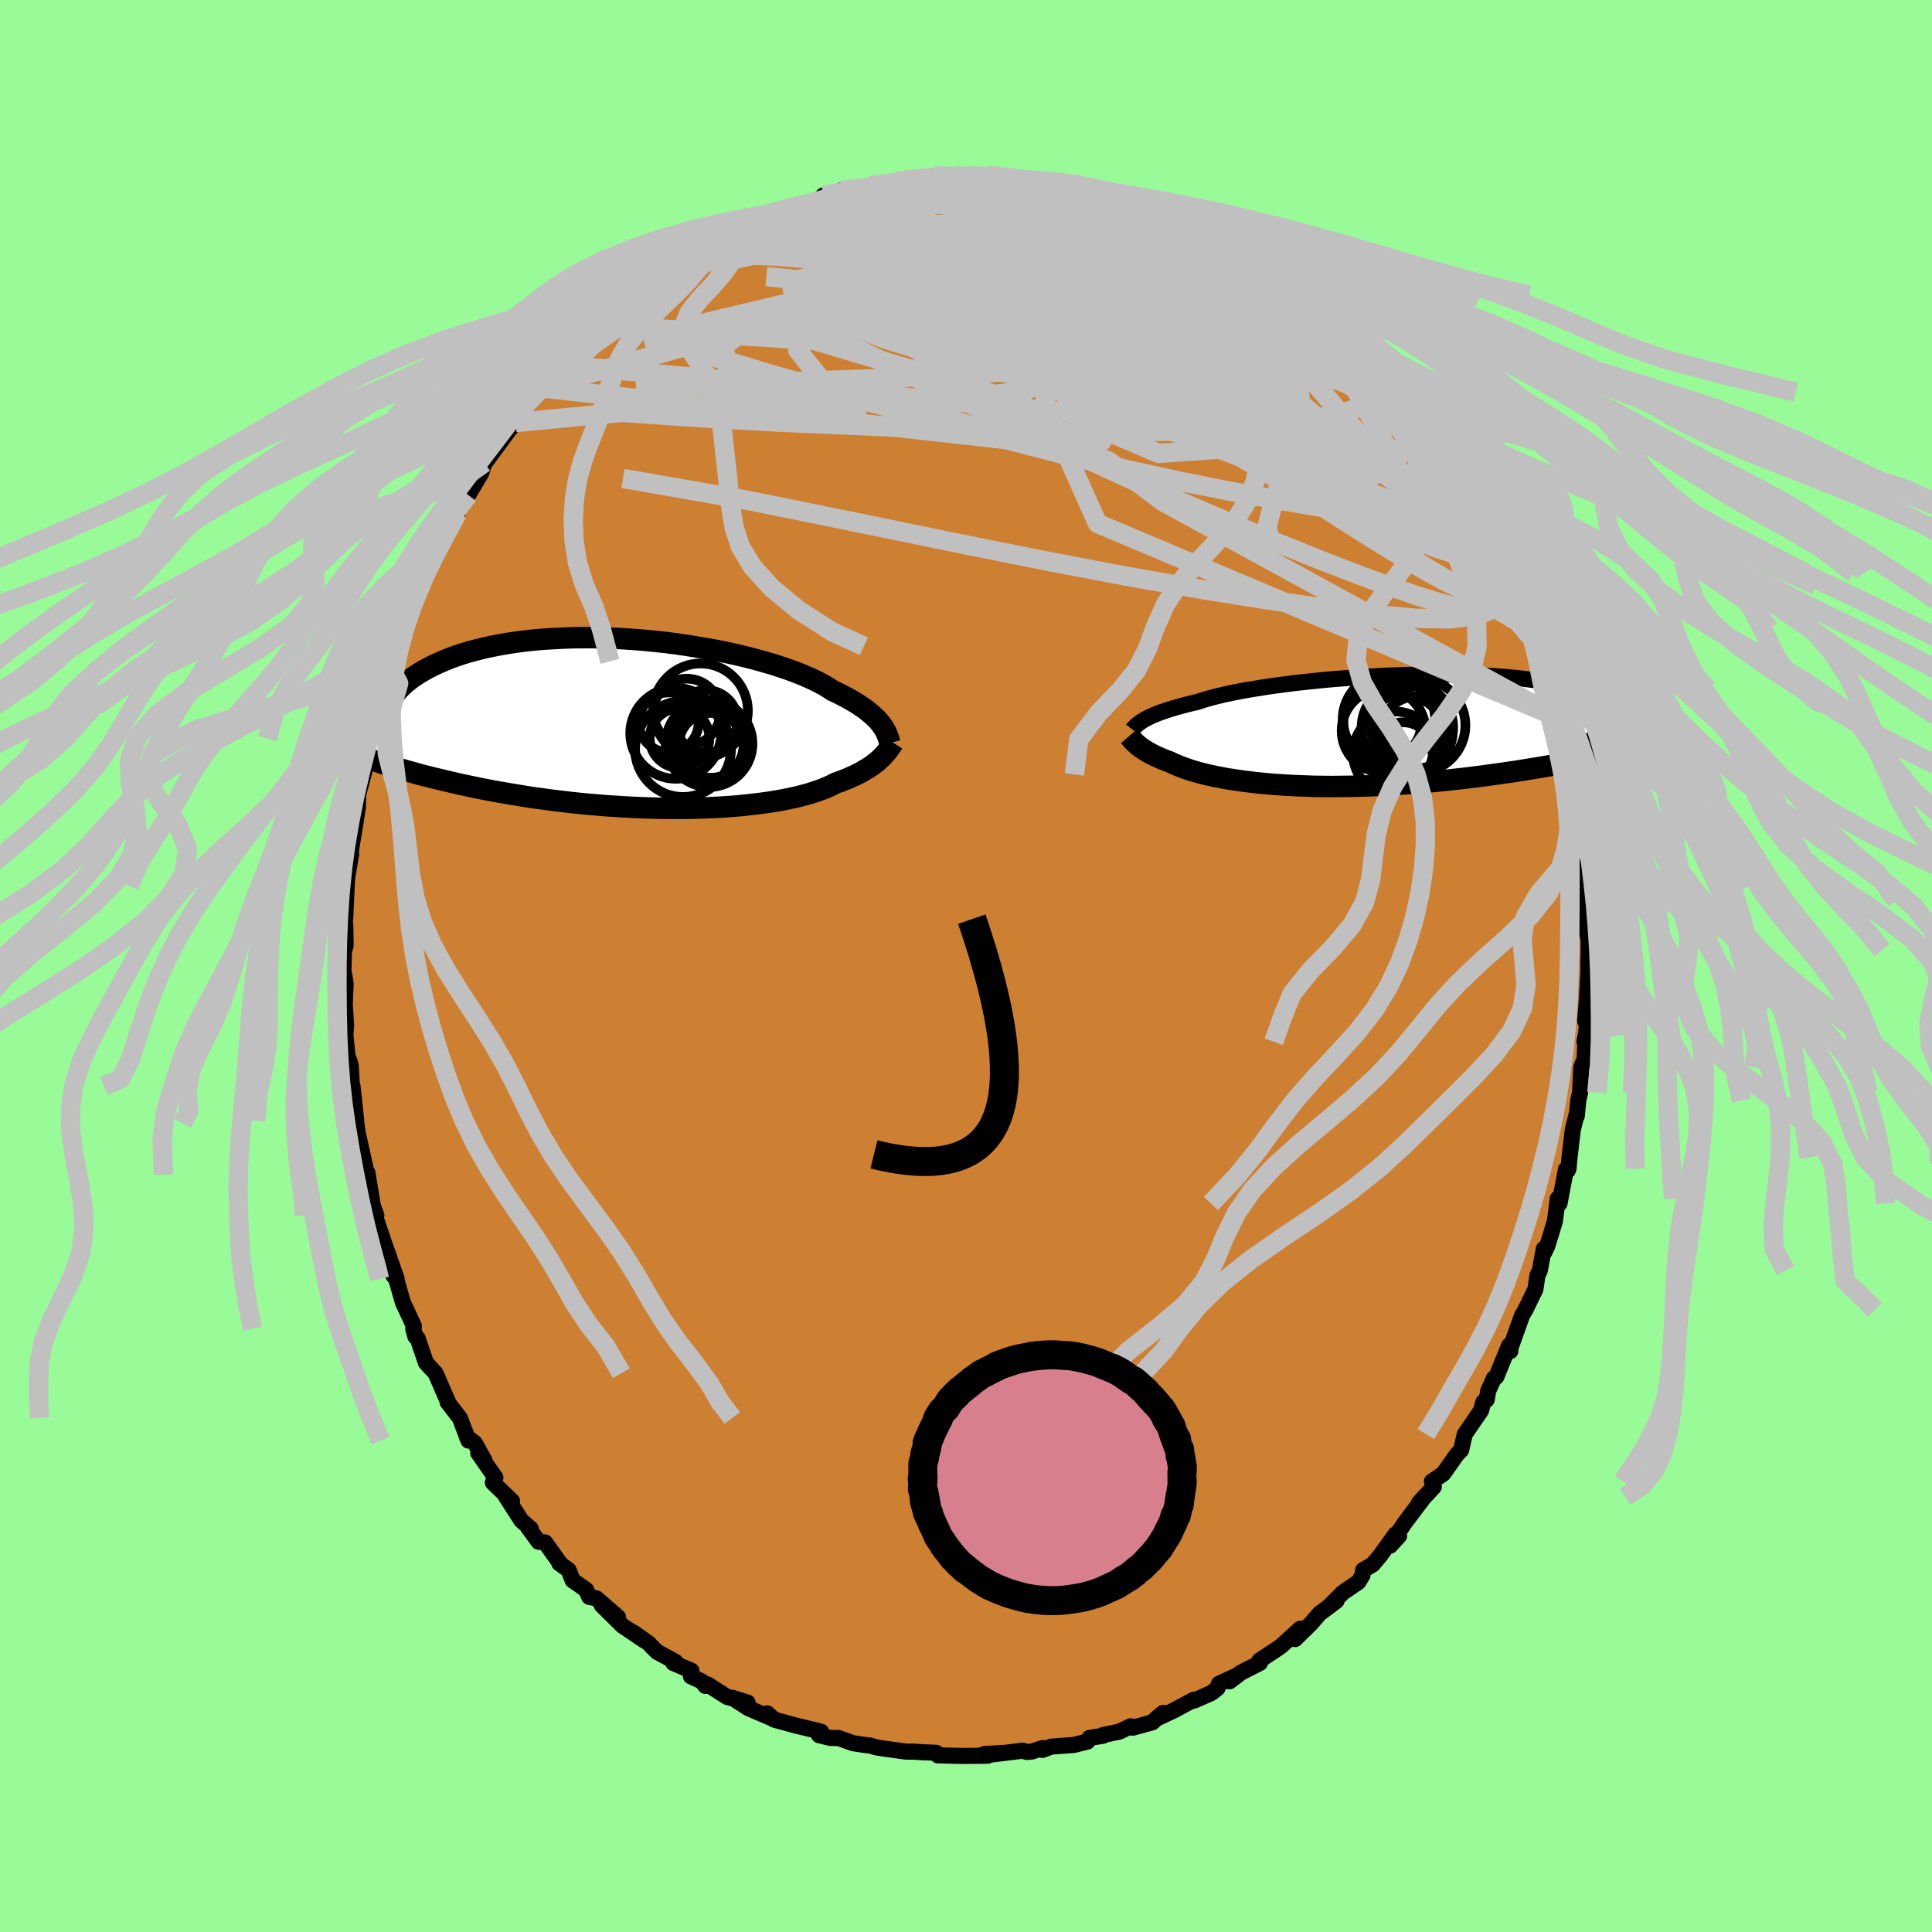 <svg xmlns="http://www.w3.org/2000/svg" width="500" height="500" viewBox="-100 -100 200 200"><defs><clipPath id="c"><path d="m24.7.14-.17-.22-.19-.22-.21-.23-.24-.22-.25-.23-.29-.24-.3-.24-.34-.23-.36-.25-.38-.24-.41-.24-.44-.25-.46-.24-.49-.25-.52-.24-.41-.27-.46-.28-.5-.27-.56-.28-.61-.28-.65-.28-.7-.27-.74-.28-.79-.26-.82-.27-.87-.25-.9-.25-.93-.24-.96-.23-.99-.22-1.01-.21-1.03-.19-1.06-.18-1.06-.17-1.08-.16-1.09-.14-1.09-.12-1.1-.11-1.1-.09-1.09-.07-1.09-.06-1.08-.03-1.07-.03h-1.06l-1.04.01-1.02.04-1 .05-.99.06-.96.08-.93.1-.91.12-.88.13-.85.15-.82.16-.79.17-.76.19-.73.19-.7.21-.66.22-.64.23-.6.24-.57.25-.55.25-.51.26-.48.26-.46.27-.43.27-.41.28-.37.29-.35.29-.32.29-.29.3-.27.31-.24.31-.22.31-.19.31-.17.32-.14.32-.12.32-1.35 5.12.48.16.5.17.51.16.53.17.54.16.56.17.58.17.59.16.6.17.63.16.63.16.66.16.67.16.68.16.7.16.72.16.73.15.76.16.77.15.78.15.81.14.82.14.84.14.85.14.87.13.89.12.89.12.91.11.92.11.93.1.93.09.95.08.95.08.95.06.96.06.96.05.96.04.96.03.95.02.95.01h.94l.93-.01.93-.02.91-.03.89-.04.89-.05.86-.06.85-.07.82-.09.8-.09.78-.1.76-.11.73-.12.7-.13.67-.14.64-.14.61-.16.58-.16.54-.17.51-.17.48-.18.45-.19.41-.19.38-.2.44-.15.41-.16.4-.16.38-.17.36-.16.34-.17.33-.17.3-.18.29-.17.27-.17.26-.18.24-.18.22-.17.21-.18.19-.18"/></clipPath><clipPath id="b"><path d="m-23.07-1.05.2-.11.22-.12.25-.12.27-.13.29-.12.32-.13.35-.13.37-.12.4-.14.43-.13.45-.13.48-.13.51-.14.54-.13.56-.13.45-.15.51-.16.55-.15.61-.15.66-.16.71-.15.75-.15.8-.15.85-.14.88-.14.92-.14.96-.13.99-.13 1.02-.12 1.04-.11 1.06-.11 1.09-.1 1.09-.09 1.11-.08 1.12-.08 1.12-.06 1.13-.06 1.12-.04 1.12-.04 1.11-.03 1.09-.01 1.08-.01 1.07.01 1.04.01 1.02.03 1 .04.97.04.94.06.9.07.88.08.84.09.8.1.76.1.73.12.69.13.64.13.61.14.57.15.52.16.49.17.45.17.4.17.38.19.33.18.3.19.26.2.23.2.19.21.15.21.12.22.09.22.05.23.01.23-.02.23-.05.24-.09.25-.12.24-.15.25-.18.25 2.51 2.12-.61.15-.63.14-.64.14-.65.15-.67.14-.68.14-.7.14-.71.14-.72.14-.74.14-.75.14-.76.13-.78.13-.78.13-.8.13-.82.13-.83.12-.84.12-.86.12-.87.12-.88.11-.89.11-.9.1-.91.1-.91.09-.93.09-.92.08-.93.08-.94.06-.93.06-.93.05L1 5.7l-.93.04-.92.02-.91.02-.91.01-.9.01-.89-.01-.88-.01-.86-.03-.85-.03-.83-.04-.81-.05-.8-.05-.78-.07-.75-.07-.74-.08-.71-.09-.69-.09-.66-.1-.64-.1-.61-.12-.59-.11-.56-.12-.53-.13-.51-.13-.47-.13-.45-.14-.42-.14-.39-.14-.37-.14-.33-.14-.32-.14-.28-.14-.33-.12-.31-.12-.3-.12-.28-.13-.27-.12-.25-.12-.23-.12-.22-.12-.21-.12-.19-.12-.18-.12-.17-.11-.16-.11-.14-.12-.13-.1"/></clipPath><filter id="a"><feTurbulence baseFrequency=".05" numOctaves="3" result="noise" type="noise"/><feDisplacementMap in="SourceGraphic" in2="noise" scale="2"/></filter></defs><rect width="100%" height="100%" x="-100" y="-100" fill="#98FB98"/><path fill="#CD7F32" stroke="#000" stroke-linejoin="round" stroke-width="1.667" d="m64.42-.11.02.5-.16 3.03-.18 2.27.28-1.1-.23 3.08-.13.17.12-.6-.1 2.39-.35.86-.12 2.61-.19.82-.15 1.6-.02-.14-.4 1.6-.33 2.83-.11 1.18-.07.17-.19-.12-.67 3.54-.18-.5-.3 2.35-.78 2.54-.29.63-.07-.33-.42 2.25-.25.53-.2 1.4-1.04 2.14-.31.53-.03.04-1.19 3.33-.03.38-.13-.58-1.32 3.24-.25.15-.59 1.29-.16.93-.35.25-.23.86-1.68 2.45-.15.63-.23 1.02-.44.45-1.4 1.99-1.19.81.2.56-1.54 1.66.55-.62-1.97 2.62-.88 1.29.24.13-.92 1.01.55-1.17-1.64 2.27-.72.85-.99.58-.07.54-.42.69-1.59 1.08-1.25 1.25.57-.37-1.74 1.3-.91 1.05-1.63 1.6.52-1.07-1.93 1.76-.37.27-1.91 1.26.04.25-2.01 1.03-1.13.87.88-.66-1.98.92-.15.46-.63.49-1.77.78-.05-.08-2.06 1.1-1.86.88.73-.62-1.11.98-2.02.55-.21-.15-1.18.56-1.69.35.03.07-1.43.23-.21.38-1.42.35-2.34.17-.89.34.01-.19-1.11.36-.54.04-.41-.13-3.17.39 1.21-.16-2.05.12.4.17-2.49.02-.89-.01-1.8-.05-.16-.26-1.11-.05v.01l-1.22-.08h-.78l-2.74-.38-.47-.09-.5-.16-.43-.04-1.35-.2-1.51-.54-.87-.01-1.16-.29.22-.36-1.49-.36-1.2-.29-2.19-.6-.68-.64.36.46-2.33-1-1.67-1.08 1.59.5-2.13-.59-2.01-1.29-.22.16-.38-.47-1.13-.53.06-.58-1.87-.79.21-.13-1.92-1.04-.88-.9-1.53-1.08 1.06.78-2.22-1.5-2.14-2.12 1.69 1.24-2.24-1.95-.74-.15-.34-.75-1.38-.96-.42-1.07-.96-.7.04-.05-1.51-2.11-.68-.07-1.12-1.54.33.21-.99-.87-1.64-2.55.68.55-1.99-1.92.26-.52-1.77-2.54.65.78-1.01-1.82-.81-.62.16.37-.9-2.34-1.26-1.63.08.05-.64-1.46-.14-.33-.55-1.26-1-1.09-.86-2.53-.23-.18-.22-.81.07-.27-1.14-2.45-.7-2.43-.28-.34.33.31-1.29-3.67.38 1.42-.2-.89-1.12-3.32.13-.1-.36-.97-.51-3.11-.05-.33-.05.21-.95-4.3-.15-1.01-.09-1 .08.74-.39-3.61-.09-.37.04.75-.12-2.42-.11-.44-.23-.61-.23-2.23.08-.91-.14-2.27.09-2.09-.14-.93-.09-.19.05-2.19.18-.66-.04-2.18-.06-.08.05-.49.16-3.42.05-.87.41-2.39-.1.39.13-1.11.21-1.26.46-2.88.02-1.27.01-.07.63-2.37-.05-.15.14-.48.38-1.99.22-.79.55-1.94.11-1.43.24-.03.93-3 .28-1.24-.17.23.54-2.15-.36 1.56.92-2.35.97-2.79-.08-.34.1.6 1.25-3.21-.2.19 1.15-2.71.43-.31.35-1.3.91-1.24.5-1.22.53-.66.31-.83.89-1.44-.08.39 1.35-2.27.32-1.06-.2.35 2.78-3.77.66-.75.76-.82.09-.5-.11.16 2.07-2.41-.82.78 1.13-1.02 1.66-2.15.76-.34.25-.78-.02.19 1.27-1 1.78-2.05.16.1 1.2-.98-1.1.65 2.14-1.47 1.08-1.39-.18.64.6-.98 2.36-1.99.89-.4.92-.43.54-.29 1.43-1.05.22-.1.7-.63 2.02-.78.27-.21 1.36-.86.42-.17 1.66-.85-.68.38 1.59-.63 1.78-.59.69-.39 1.55-.38.31-.11.97-.44.13-.22.94-.12.92-.41 2.03-.08-.32-.01 1.24-.38 2.45-.25-.01-.09.44-.15 1.84-.11 1.97-.44.91.22.7-.14.55-.1 1.59.25-.59-.24 2.38-.03-.32.27 2.37-.09 1.81.28.37.19 1.51.22-.05-.07.59.01.82.34 1.33.1.74.15.11.02 3.05.71.36.11 1.11.58 1.73.44.45.25 1.61.42.36.09-.11.17 1.33.41 1.65.84 1.54 1-.5-.3.92.29 1.64.91-.05.14 2.18 1.21L30.38-72l.13.35-1.16-.99 1.15.61 2.65 2.24-.44-.89 1.67 1.22.44.54.93.82 1.06.59.65 1.31.65.46 1.52 1.83 1.19.61.03-.23 1.56 1.72.2.43.29.7 1.25 1.27 1.08.77.37.76 1.13 2.04-.04.12 1.15.43-.18.53 1.35 1.12 1.36 2.28-.2.33 1.02 1.81-.36-.75 1.4 2.26.42.51.88 1.8.24.66.54 1.16.32.76.96 2.16-.07-.36.77 1.26.28.33.23.88 1.64 4.46-.06-.8.4 1.99 1.05 2.69-.14-.62-.4-.68.92 2.86.98 2.89-.33-1.45.26 1.05.21 1.93.86 2.42.41 1.98-.12-.26-.01.4.49 3.24.15.39.35 2.35-.09-.96.38 3.07.03 1.53.03-.58.17 2.92.18.98-.05.84.21 1.66-.03.79.16.76.01 1.06-.04 1.53.02.5" filter="url(#a)"/><path fill="#fff" d="m-23.07-1.05.2-.11.22-.12.25-.12.27-.13.29-.12.32-.13.35-.13.37-.12.4-.14.43-.13.45-.13.48-.13.51-.14.54-.13.56-.13.45-.15.51-.16.55-.15.61-.15.66-.16.71-.15.75-.15.8-.15.85-.14.88-.14.92-.14.96-.13.99-.13 1.02-.12 1.04-.11 1.06-.11 1.09-.1 1.09-.09 1.11-.08 1.12-.08 1.12-.06 1.13-.06 1.12-.04 1.12-.04 1.11-.03 1.09-.01 1.08-.01 1.07.01 1.04.01 1.02.03 1 .04.97.04.94.06.9.07.88.08.84.09.8.1.76.1.73.12.69.13.64.13.61.14.57.15.52.16.49.17.45.17.4.17.38.19.33.18.3.19.26.2.23.2.19.21.15.21.12.22.09.22.05.23.01.23-.02.23-.05.24-.09.25-.12.24-.15.25-.18.25 2.51 2.12-.61.15-.63.14-.64.14-.65.15-.67.14-.68.14-.7.14-.71.14-.72.14-.74.14-.75.14-.76.13-.78.13-.78.13-.8.13-.82.13-.83.12-.84.12-.86.12-.87.12-.88.11-.89.11-.9.1-.91.1-.91.09-.93.09-.92.08-.93.08-.94.06-.93.06-.93.05L1 5.7l-.93.04-.92.02-.91.02-.91.01-.9.01-.89-.01-.88-.01-.86-.03-.85-.03-.83-.04-.81-.05-.8-.05-.78-.07-.75-.07-.74-.08-.71-.09-.69-.09-.66-.1-.64-.1-.61-.12-.59-.11-.56-.12-.53-.13-.51-.13-.47-.13-.45-.14-.42-.14-.39-.14-.37-.14-.33-.14-.32-.14-.28-.14-.33-.12-.31-.12-.3-.12-.28-.13-.27-.12-.25-.12-.23-.12-.22-.12-.21-.12-.19-.12-.18-.12-.17-.11-.16-.11-.14-.12-.13-.1" filter="url(#a)" transform="translate(41.41 -24.38)"/><path fill="#fff" d="m24.7.14-.17-.22-.19-.22-.21-.23-.24-.22-.25-.23-.29-.24-.3-.24-.34-.23-.36-.25-.38-.24-.41-.24-.44-.25-.46-.24-.49-.25-.52-.24-.41-.27-.46-.28-.5-.27-.56-.28-.61-.28-.65-.28-.7-.27-.74-.28-.79-.26-.82-.27-.87-.25-.9-.25-.93-.24-.96-.23-.99-.22-1.01-.21-1.03-.19-1.06-.18-1.06-.17-1.08-.16-1.09-.14-1.09-.12-1.1-.11-1.1-.09-1.09-.07-1.09-.06-1.08-.03-1.07-.03h-1.06l-1.04.01-1.02.04-1 .05-.99.06-.96.08-.93.1-.91.12-.88.13-.85.15-.82.16-.79.17-.76.19-.73.19-.7.21-.66.22-.64.23-.6.24-.57.25-.55.25-.51.26-.48.26-.46.27-.43.27-.41.28-.37.29-.35.29-.32.29-.29.3-.27.31-.24.31-.22.31-.19.31-.17.32-.14.32-.12.32-1.35 5.12.48.16.5.17.51.16.53.17.54.16.56.17.58.17.59.16.6.17.63.16.63.16.66.16.67.16.68.16.7.16.72.16.73.15.76.16.77.15.78.15.81.14.82.14.84.14.85.14.87.13.89.12.89.12.91.11.92.11.93.1.93.09.95.08.95.08.95.06.96.06.96.05.96.04.96.03.95.02.95.01h.94l.93-.01.93-.02.91-.03.89-.04.89-.05.86-.06.85-.07.82-.09.8-.09.78-.1.76-.11.73-.12.7-.13.67-.14.64-.14.61-.16.58-.16.54-.17.51-.17.48-.18.45-.19.41-.19.38-.2.44-.15.41-.16.4-.16.38-.17.36-.16.34-.17.33-.17.3-.18.29-.17.27-.17.26-.18.24-.18.22-.17.21-.18.19-.18" filter="url(#a)" transform="translate(-33.44 -25.1)"/><g fill="none" stroke="#000" transform="translate(41.41 -24.38)"><path stroke-linejoin="round" stroke-width="1.667" d="m-24.17-.1.06-.08.07-.08.08-.08.09-.09.09-.09.11-.1.13-.1.14-.11.16-.11.17-.11.2-.11.22-.12.25-.12.27-.13.29-.12.32-.13.35-.13.37-.12.4-.14.43-.13.45-.13.48-.13.51-.14.54-.13.56-.13.45-.15.51-.16.55-.15.61-.15.66-.16.71-.15.75-.15.8-.15.85-.14.88-.14.92-.14.96-.13.99-.13 1.02-.12 1.04-.11 1.06-.11 1.09-.1 1.09-.09 1.11-.08 1.12-.08 1.12-.06 1.13-.06 1.12-.04 1.12-.04 1.11-.03 1.09-.01 1.08-.01 1.07.01 1.04.01 1.02.03 1 .04.97.04.94.06.9.07.88.08.84.09.8.1.76.1.73.12.69.13.64.13.61.14.57.15.52.16.49.17.45.17.4.17.38.19.33.18.3.19.26.2.23.2.19.21.15.21.12.22.09.22.05.23.01.23-.02.23-.05.24-.09.25-.12.24-.15.25-.18.25-.21.26-.25.26-.27.26-.3.26-.32.27-.36.27-.38.27-.4.27-.43.28-.46.27" filter="url(#a)"/><path stroke-linejoin="round" stroke-width="2.222" d="m-24.52.58.06.07.06.08.07.08.07.09.08.09.09.09.09.1.1.1.12.1.12.11.13.1.14.12.16.11.17.11.18.12.19.12.21.12.22.12.23.12.25.12.27.12.28.13.3.12.31.12.33.12.28.14.32.14.33.14.37.14.39.14.42.14.45.14.47.13.51.13.53.13.56.12.59.11.61.12.64.1.66.1.69.09.71.09.74.08.75.07.78.07.8.05.81.05.83.04.85.03.86.03.88.01.89.01.9-.01.91-.01.91-.02.92-.02L1 5.7l.93-.05.93-.05.93-.06.94-.06.93-.08.92-.08.93-.09.91-.09.91-.1.9-.1.89-.11.88-.11.87-.12.86-.12.84-.12.83-.12.82-.13.8-.13.78-.13.78-.13.76-.13.75-.14.74-.14.72-.14.71-.14.7-.14.68-.14.67-.14.65-.15.64-.14.63-.14.61-.15.59-.14.58-.14.56-.14.55-.15.53-.14.52-.13.51-.14.49-.14.47-.14.46-.13" filter="url(#a)"/><circle cx="1.817" cy=".025" r="4.338" clip-path="url(#b)" filter="url(#a)"/><circle cx="2.367" cy="-1.15" r="4.782" clip-path="url(#b)" filter="url(#a)"/><circle cx="5.397" cy="-.54" r="4.888" clip-path="url(#b)" filter="url(#a)"/><circle cx="4.482" cy="-1.135" r="3.472" clip-path="url(#b)" filter="url(#a)"/><circle cx="3.002" cy="2.385" r="4.354" clip-path="url(#b)" filter="url(#a)"/><circle cx="5.232" cy=".205" r="3.728" clip-path="url(#b)" filter="url(#a)"/><circle cx="3.862" cy=".64" r="4.33" clip-path="url(#b)" filter="url(#a)"/><circle cx="4.282" cy="-.32" r="4.738" clip-path="url(#b)" filter="url(#a)"/><circle cx="3.822" cy="2.245" r="3.096" clip-path="url(#b)" filter="url(#a)"/><circle cx="1.707" cy="-.885" r="4.05" clip-path="url(#b)" filter="url(#a)"/></g><g fill="none" stroke="#000" transform="translate(-33.44 -25.1)"><path stroke-linejoin="round" stroke-width="2.222" d="m25.55 2.01-.04-.16-.05-.17-.05-.17-.07-.18-.07-.19-.08-.19-.1-.19-.11-.21-.13-.2-.15-.21-.17-.22-.19-.22-.21-.23-.24-.22-.25-.23-.29-.24-.3-.24-.34-.23-.36-.25-.38-.24-.41-.24-.44-.25-.46-.24-.49-.25-.52-.24-.41-.27-.46-.28-.5-.27-.56-.28-.61-.28-.65-.28-.7-.27-.74-.28-.79-.26-.82-.27-.87-.25-.9-.25-.93-.24-.96-.23-.99-.22-1.01-.21-1.03-.19-1.06-.18-1.06-.17-1.08-.16-1.09-.14-1.09-.12-1.1-.11-1.1-.09-1.09-.07-1.09-.06-1.08-.03-1.07-.03h-1.06l-1.04.01-1.02.04-1 .05-.99.06-.96.08-.93.1-.91.12-.88.13-.85.15-.82.16-.79.17-.76.19-.73.19-.7.21-.66.22-.64.23-.6.24-.57.25-.55.25-.51.26-.48.26-.46.27-.43.27-.41.28-.37.29-.35.29-.32.29-.29.3-.27.31-.24.31-.22.31-.19.31-.17.32-.14.32-.12.32-.1.32-.07.32-.05.32-.04.32-.01.33.01.32.03.32.05.32.07.32.08.32" filter="url(#a)"/><path stroke-linejoin="round" stroke-width="2.222" d="m25.9 1.98-.09.14-.1.16-.11.15-.11.16-.12.17-.13.16-.14.17-.16.17-.16.18-.18.17-.19.18-.21.18-.22.17-.24.18-.26.18-.27.17-.29.17-.3.18-.33.17-.34.17-.36.16-.38.17-.4.16-.41.16-.44.15-.38.2-.41.19-.45.19-.48.18-.51.17-.54.17-.58.16-.61.16-.64.14-.67.14-.7.13-.73.12-.76.11-.78.1-.8.09-.82.09-.85.07-.86.06-.89.05-.89.04-.91.03-.93.02-.93.01H2.9l-.95-.01L1 8.75l-.96-.03-.96-.04-.96-.05-.96-.06-.95-.06-.95-.08-.95-.08-.93-.09-.93-.1-.92-.11-.91-.11-.89-.12-.89-.12-.87-.13-.85-.14-.84-.14-.82-.14-.81-.14-.78-.15-.77-.15-.76-.16-.73-.15-.72-.16-.7-.16-.68-.16-.67-.16-.66-.16-.63-.16-.63-.16-.6-.17-.59-.16-.58-.17-.56-.17-.54-.16-.53-.17-.51-.16-.5-.17-.48-.16-.47-.17-.45-.16-.44-.17-.42-.16-.41-.16-.4-.16-.38-.16-.37-.15-.35-.16-.35-.16" filter="url(#a)"/><circle cx="6.849" cy="2.083" r="4.484" clip-path="url(#c)" filter="url(#a)"/><circle cx="6.549" cy="-.222" r="3.238" clip-path="url(#c)" filter="url(#a)"/><circle cx="3.789" cy="1.508" r="3.088" clip-path="url(#c)" filter="url(#a)"/><circle cx="5.964" cy="-1.322" r="4.894" clip-path="url(#c)" filter="url(#a)"/><circle cx="7.054" cy="2.258" r="3.356" clip-path="url(#c)" filter="url(#a)"/><circle cx="7.069" cy="1.813" r="3.882" clip-path="url(#c)" filter="url(#a)"/><circle cx="4.539" cy="-1.182" r="3.462" clip-path="url(#c)" filter="url(#a)"/><circle cx="3.389" cy="1.013" r="4.704" clip-path="url(#c)" filter="url(#a)"/><circle cx="4.149" cy="2.638" r="4.962" clip-path="url(#c)" filter="url(#a)"/><circle cx="2.664" cy="-.122" r="3.098" clip-path="url(#c)" filter="url(#a)"/></g><g fill="none" stroke="silver" stroke-linejoin="round" stroke-width="2"><path d="m-22.77-76.54 1.2-.41 1.34-.09 1.86-.01 2.3.08 2.6.2 2.79.33 2.97.46 3.13.57 3.32.65 3.52.72 3.72.77 3.88.83 4 .87 4.09.91 4.11.95 4.04.96 3.89.91 3.73.79m-48.49-12.72 1.02-.18 1.24-.21 1.32-.19 1.37-.18 1.41-.19 1.39-.19 1.32-.19 1.21-.17 1.08-.15.92-.13.69-.08.42-.06.11-.02h-.23l-.6.03-1.12.06" filter="url(#a)"/><path d="m8.55-81.04.87.25.81.17.74.19.68.24.59.28.43.31.19.31-.08.31-.39.28-.72.27-1.05.27-1.38.28-1.72.31-2.08.32-2.46.33-2.84.31-3.25.3-3.64.3-4.08.33-4.57.36-5.19.39m68.43 19.64.31.77.71 1.09.68 1.1.52.94.39.75.29.59.2.47.1.33-.05.16-.21-.04-.42-.29-.63-.58-.87-.91-1.11-1.25-1.35-1.6-1.6-1.92-1.86-2.23-2.14-2.56-2.44-2.93-2.69-3.27" filter="url(#a)"/><path d="m51.19-49.22.02.1.13.72-.14.76-.53.62-.94.45-1.33.26-1.75.06-2.16-.13-2.58-.3-3.01-.45-3.45-.57-3.91-.68-4.38-.8-4.92-.98-5.48-1.2-6.07-1.44-6.65-1.71-7.19-1.95-7.71-2.15-8.26-2.33-8.76-2.64" filter="url(#a)"/><path d="m47.84-55.29.32.79.76 1.16.73 1.19.62 1.07.52.94.48.85.44.77.37.69.29.59.18.45.06.28-.06.09-.2-.14-.35-.37-.5-.6-.66-.83-.82-1.04-1-1.27-1.2-1.56-1.45-1.9-1.74-2.32-2.11-2.81-2.46-3.36" filter="url(#a)"/><path d="m46.69-55.72.68.44.35.59.16.67-.14.55-.51.33-.87.06-1.22-.19-1.56-.41-1.91-.62-2.32-.86-2.75-1.12-3.23-1.41-3.75-1.72-4.28-2.03-4.79-2.36-5.32-2.68-5.86-2.99-6.44-3.25-6.92-3.55" filter="url(#a)"/><path d="m42.41-61.81.16.52.16.68.02.75-.27.74-.65.68-1.05.59-1.45.5-1.83.43-2.22.39-2.61.37-3.02.32-3.48.27-3.95.18-4.44.1-4.92.01-5.4-.06-5.91-.14-6.43-.21-7-.28-7.57-.33-8.11-.46-8.62-.59M8.55-81.04l.92.25.97.19 1 .2 1.06.25 1.08.28 1.01.3.9.28.73.26.56.21.36.18.17.13-.01.11-.21.08-.42.04-.69-.01-.98-.08-1.28-.14-1.55-.21-1.79-.25-2.05-.32-2.35-.41-2.71-.54-3.1-.7m-5.41-.43 1.49-.23.99-.06.72-.01.57.02.45.04.38.08.28.12.17.17-.01.23-.28.28-.61.34-.98.37-1.36.42-1.72.47-2.05.53-2.41.62-2.81.71-3.25.81-3.7.91-4.1.95m-7.18 2.58.81-.42.81-.48.79-.51.77-.48.75-.43.67-.37.55-.27.39-.15.19-.01.01.13-.18.28-.35.42-.56.57-.8.73-1.12.93-1.5 1.16-1.9 1.41-2.24 1.62-2.48 1.77-2.68 1.88" filter="url(#a)"/><path d="m-7.08-81.26 1.84-.1 1.81.02 1.75.18 1.74.29 1.83.37 1.94.43 2.08.47 2.21.53 2.33.56 2.36.59 2.33.6 2.22.6 2.07.6 1.98.61 1.91.62 1.76.53 1.27.23M30.38-72l-.12.03.12.07.49.33.62.44.55.44.39.39.21.36.04.32-.14.28-.33.2-.53.12-.78-.01-1.07-.16-1.4-.32-1.75-.48-2.1-.62-2.41-.76-2.73-.91-3.02-1.06-3.35-1.24L9.34-76l-4.17-1.64-4.75-1.85" filter="url(#a)"/><path d="m8.55-81.04.98.3 1.13.32 1.28.41 1.46.54 1.61.64 1.68.73 1.68.76 1.65.78 1.59.77 1.51.76 1.44.75 1.39.74 1.33.72 1.26.7 1.15.63 1.01.54.86.43.7.32.56.21.39.11.18-.01-.07-.13-.26-.15m9.84 9.49 1.07 1.04.83.91.64.82.45.67.29.44.12.23-.05.04-.26-.15-.53-.41-.84-.75-1.2-1.14-1.57-1.58-1.94-1.99-2.34-2.39-2.92-2.92" filter="url(#a)"/><path d="m17.8-78.59.73.28.84.29.78.31.8.36.86.41.86.43.78.4.67.34.53.3.4.25.27.2.07.13-.17.02-.46-.11-.77-.26-1.09-.4-1.39-.53-1.72-.66-2.07-.79-2.4-.9-2.71-1.02" filter="url(#a)"/><path d="m-17.73-78.62 1.26-.26 1.18-.17 1.34-.11 1.59-.05 1.88.01 2.12.06 2.32.11 2.47.14 2.59.18 2.66.2 2.67.2 2.63.19 2.57.18 2.48.17 2.38.2 2.25.23 2.05.23 1.7.08" filter="url(#a)"/><path d="m32.71-70.68 1.19.94.78.69.6.6.44.55.28.47.1.36-.13.18-.44-.03-.8-.27-1.22-.5-1.64-.74-2.08-.97-2.51-1.21-2.94-1.47-3.39-1.74-3.87-2.05-4.37-2.42" filter="url(#a)"/><path d="m53.77-44.74.43.98.32.82.17.56v.29l-.17.08-.35-.05-.54-.18-.76-.39-1.01-.71-1.31-1.13-1.66-1.63-2.04-2.15-2.43-2.65-2.79-3.11-3.13-3.53-3.46-4.01-3.85-4.55-4.44-5.18m28.77 30.26.45.9.08.82-.18.91-.49.82-.87.56-1.28.19-1.69-.17-2.12-.5-2.55-.78-2.96-1.02-3.41-1.25-3.84-1.49-4.3-1.73-4.75-1.99L22.39-48l-5.73-2.56-6.27-2.89-6.83-3.23-7.37-3.55-7.88-3.88-8.36-4.21" filter="url(#a)"/><path d="m34.38-69.46.4.58.21.67-.16.74-.57.78-1.01.77-1.48.72-2.02.64-2.59.57-3.18.52-3.78.49-4.4.47-5.03.47-5.68.45-6.34.41-7.02.34-7.74.27-8.58.32-9.56.52" filter="url(#a)"/><path d="m8.01-80.98.37.14 1.07.55 1.61.89 2.01 1.17 2.36 1.42 2.66 1.65 2.9 1.85 3.06 2 3.15 2.13 3.18 2.2 3.18 2.25 3.14 2.26 3.08 2.21 2.94 2.07 2.68 1.8m10.89 16.63.01.6-.47 1.09-1.11 1.06-1.88.74-2.7.34-3.53-.06-4.36-.4-5.18-.66-6.01-.87-6.83-1.09-7.67-1.35-8.51-1.62-9.37-1.88-10.26-2.11-11.29-2.29-12.64-2.21" filter="url(#a)"/><path d="m-18.42-78.23.95-.34 1.17-.27 1.23-.22 1.31-.19 1.47-.16 1.63-.14 1.77-.11 1.88-.1 1.95-.09 1.96-.09 1.96-.07 1.91-.07 1.81-.07 1.69-.07 1.5-.08 1.26-.09.97-.1.69-.1.46-.07.3-.03m-45.89 13.61-.09-.04.71-.63.77-.68.7-.61.66-.54.58-.44.41-.25.14.01-.18.29-.51.57-.85.84-1.2 1.16-1.63 1.54-2.13 1.98-2.49 2.21m81.18-2.24.88.47.74.6.73.77.72.84.71.86.67.82.62.75.49.64.35.46.2.28.03.09-.14-.1-.34-.29-.58-.52-.87-.82-1.18-1.19-1.49-1.62-1.77-2-2.09-2.34" filter="url(#a)"/><path d="m-1.11-81.83 1.05.11.93.03 1.12.08 1.3.12 1.38.16 1.35.17 1.23.18 1.09.17.96.16.84.13.75.13.65.1.55.1.43.08.29.07.11.05-.07.02-.3-.02-.53-.07-.79-.13-1.07-.21-1.43-.3-1.86-.42m45.36 33.41.31.69-.07.65-.53.38-1.02.06-1.52-.26-2.04-.63-2.6-1-3.17-1.33-3.77-1.63-4.38-1.92-5.03-2.25-5.72-2.67-6.43-3.18-7.12-3.73-7.8-4.31-8.48-4.86" filter="url(#a)"/><path d="m39.63-63.91.56.38-.18.34-.83.38-1.52.31-2.21.22-2.93.11-3.71-.04-4.54-.19-5.45-.4-6.41-.61-7.42-.79-8.48-.88-9.52-.93-10.38-1.16m20.12-14.64.78.1.68.01.62.01.56.03.53.06.48.1.41.16.27.2.06.25-.22.3-.53.33-.84.37-1.14.41-1.43.48-1.73.56-2.02.63-2.33.71-2.67.8-3.04.87-3.45.93-3.91.96-4.41.96M9.37-80.7l1 .12.71.19.66.28.55.38.33.44.05.47-.28.5-.65.52-1.02.55-1.42.61-1.79.68-2.16.78-2.53.86-2.94.94-3.35.99-3.77 1.03-4.2 1.06-4.61 1.12-5.09 1.19-5.72 1.36-6.56 1.64" filter="url(#a)"/><path d="m-7.08-81.26 1.71-.16 1.39-.14 1.04-.07.79-.03h.6l.47.03.36.06.25.1.14.14-.03.18-.26.22-.56.26-.92.3-1.32.33-1.73.39-2.13.44-2.5.49-2.84.54-3.14.56-3.51.62M6.5-81.2l.96.13.52.07.47.1.46.13.42.17.37.2.27.24.13.28-.06.31-.3.32-.6.33-.95.32-1.32.33-1.69.33-2.05.34-2.38.37-2.71.39-3.08.41-3.5.42-3.98.45-4.5.49-5.06.55m57.83 6.42.91.78.9.97.96 1.02.99.98.94.89.83.79.7.71.59.63.47.54.36.43.2.28.01.1-.23-.13-.49-.43-.76-.74-1.03-1.06-1.27-1.34-1.56-1.61-1.85-1.92" filter="url(#a)"/><path d="m40.85-63.53 1 1.2.48.76.3.61.18.53-.02.42-.26.27-.54.09-.83-.12-1.11-.31-1.41-.48-1.76-.64-2.13-.84-2.56-1.06-2.98-1.32-3.4-1.6-3.79-1.86-4.16-2.14-4.58-2.41-5.02-2.74-5.5-3.09m21.87 2.85.03-.05.64.3.85.47.87.54.76.5.55.4.33.27.15.17-.01.09-.15.02-.36-.05-.6-.15-.91-.27-1.25-.4-1.58-.54-1.92-.67-2.24-.84-2.57-1.03-2.89-1.26-3.14-1.47" filter="url(#a)"/><path d="m-24.82-75.3.72-.32 1.27-.35 1.6-.25 1.86-.13 2.16-.06 2.45-.02 2.7.02 2.85.05 2.96.09 3.02.12 3.07.18 3.12.21 3.17.24 3.21.26 3.23.29 3.25.31 3.34.4 3.47.51 3.43.51m4.44 1.21 1.49 1.23.43.52-.09.4-.54.4-1 .38-1.5.36-2.02.29-2.56.2-3.14.08-3.8-.07-4.52-.21-5.27-.34-6.04-.46-6.78-.58-7.52-.7-8.3-.84" filter="url(#a)"/><path d="m46.73-55.84.25.22.46.41.5.62.47.7.33.64.15.46-.07.21-.27-.04-.46-.28-.69-.53-.96-.8-1.25-1.11-1.56-1.44-1.85-1.8-2.09-2.15-2.33-2.52-2.7-2.99-3.44-3.66" filter="url(#a)"/><path d="m-27.76-73.79.6-.22 1.26-.3 1.64-.25 1.88-.13 2.06-.01 2.24.11 2.43.22 2.65.32 2.85.39 3.04.45 3.17.51 3.27.57 3.32.63 3.38.69 3.44.75 3.51.8 3.57.82 3.62.81 3.62.8 3.59.78 3.56.77 3.52.76 3.42.7" filter="url(#a)"/><path d="m.48-81.58.41.01 1.43.41 1.98.75 2.37 1.03 2.61 1.25 2.74 1.44 2.82 1.59 2.9 1.73 3.03 1.83 3.17 1.95 3.32 2.04 3.45 2.12 3.53 2.13 3.51 2.07 3.39 1.96 3.23 1.89m-11.66-13.3 1.26 1 .99.86.95.88.95.95.98.98.96.97.92.89.83.8.71.67.58.57.43.45.29.34.12.2-.06.02-.29-.19-.52-.45-.78-.75L40-63.53l-1.28-1.3-1.54-1.56-1.88-1.85" filter="url(#a)"/><path d="m-29.73-72.45.87-.4 1.25-.37 1.54-.23 1.86-.12 2.13-.01 2.37.09 2.56.21 2.73.32 2.92.42 3.1.51 3.28.58 3.44.64 3.57.69 3.65.74 3.69.79 3.71.82 3.76.89 3.81.94 3.88.99 3.92.99 3.9.94 3.81.87 3.62.81" filter="url(#a)"/><path d="m55.59-40.66.08.05.09.4-.04.56-.21.63-.45.53-.76.26-1.1-.1-1.47-.49-1.84-.85-2.18-1.17-2.52-1.47-2.87-1.76-3.24-2.05-3.64-2.35-4.07-2.66-4.55-2.99-5.04-3.36-5.52-3.78-5.98-4.21-6.48-4.61-7.15-4.97m54.18 25.08 1.05 1.69.75 1.28.6 1.16.51 1.05.45.95.38.82.32.65.23.48.14.32.04.17-.06.03-.2-.19-.37-.5-.59-.91-.84-1.37-1.08-1.83-1.3-2.19-1.46-2.49-1.66-2.93m-66.16-24.45.94-.36 1.15-.33 1.17-.31 1.18-.32 1.23-.31 1.3-.29 1.33-.27 1.3-.25 1.21-.22 1.01-.19.71-.16.28-.09-.28-.01-.76.09m35.47 8.09.98.78.45.38.51.37.76.52.91.62.94.64.85.61.74.55.61.5.45.41.29.31.1.17-.13-.01-.39-.21-.63-.43-.86-.62-1.07-.8-1.42-1.09-2.08-1.6" filter="url(#a)"/><path d="m54.31-43.58.29.87-.01.61-.39.19-.77-.07-1.13-.23-1.53-.38-1.96-.63-2.44-.99-3-1.47-3.59-1.97-4.21-2.48-4.84-2.95-5.45-3.38-6.04-3.8-6.7-4.28-7.41-4.78-7.99-5.25m2.75-7.25 1.62.05 1.31.12 1.34.14 1.27.14 1.09.14.88.13.7.1.58.09.48.09.38.07.24.07.05.05-.21.03H9.1l-.89-.04-1.25-.09-1.6-.14-1.95-.21-2.35-.3m20.38 4.13 1.37.75.87.5.6.35.51.31.46.35.38.34.2.31-.07.2-.36.07-.66-.04-.94-.14-1.21-.21-1.51-.3-1.81-.38-2.16-.48-2.5-.6-2.89-.73-3.3-.88-3.8-1.04-4.43-1.21" filter="url(#a)"/><path d="m-27.76-73.79.58-.27 1.21-.48 1.55-.52 1.73-.51 1.85-.49 1.95-.45 2.06-.42 2.18-.39 2.28-.39 2.34-.38 2.32-.38 2.24-.38 2.11-.37 1.95-.35 1.81-.32 1.72-.3 1.64-.25 1.53-.24 1.37-.21m34.19 17.36 1.05 1.23.67.87.59.76.58.7.46.59.27.42.01.15-.29-.19-.58-.55-.87-.88-1.2-1.21-1.58-1.55-2.01-1.96-2.42-2.35m25.66 41.74L13.61-45.81l-5.2-11.64-1.15-7.16-1.13-3.19-1.04-.45-.74 1.1.14 1.91 1.91 2.43 4.65 2.96 7.8 3.55 10.07 3.81 10.04 3.27 7.43 1.79 3.33-.33-.58-2.76-3.06-4.77-2.65-4.02 3.26 3.59" filter="url(#a)"/><path d="m20.22-77.83-2.83 2.16-9.02 2-8.98 2.55-6.68 1.34-1.94.19 4.26.53 10.01 2.3 12.91 4.25 11.39 5.03 6.19 3.94.74 1.87-.35.88 4.67 2.22 9.12 2.88 1.48-3.53" filter="url(#a)"/><path d="m7.96-81.05 7.12 7.16-10.23.63-5.87 2.95.87 4.49 4.89 3.25 6.77 1.07 7.3-.15 6.2-.16 3.02.25-1.92.12-7.51-.83-11.83-2.07-12.39-2.42-6.75-1.06 6.06 1.96 24.65 7.21 40.04 23.76" filter="url(#a)"/><path d="m61.19-25.76-40.8-22.3-5.61-4.2-3.24-1.23-4.52-1.48-2.67-2.16 1.8-2.47 5.4-2.42 5.66-2.17 2.77-1.75-1.21-1.27-4-1-4.28-1.14-2.74-1.2-2.64-.19-8.35 2.12-19.23 3.4-15.07-1.21" filter="url(#a)"/><path d="m-46.62-56.26 24.69-2.36 10.64 1.2-2.85-2.21-3.29-4.13 1.46-3.79 6.13-2.05 9.03.05 9.52 1.59L15.92-66l2.56 1.09-2.81-.48-6.86-1.67-8.45-1.65-8-.41-6.7 1.04-4.7 1.32-.03-.24 9.13-2.67 18-4.22 6.9-5.72" filter="url(#a)"/><path d="m-43.5-60.07 37.56-10.54 5.07-2.73-5.28-1.13-4.81-.82-1.12-.44 2.83.17 5.54 1.12 6 2.25 3.69 2.92-.62 2.52L.68-65.7l-5.46-.63-1.3-1.27 5.87.16L10.53-64l5.89 3.64-29.33-19.94" filter="url(#a)"/><path d="m10.7-80.6-8.64 7.06 12.39 3.8 9.38 2.03 2.22.7-3.22-.17-5.07-.26-4.15.19-2.56.6-1.71.55-1.43-.06-.78-.84.77-1.33 2.67-1.21 3.84-.6 3.4.28 1.47 1.22-.93 2.31-2.33 3.45-1.81 4.1-.02 3.3-.15 1.18-8.8-.07-49.05-5.46" filter="url(#a)"/><path d="m-7.52-81.11 17.82 5.14 8.9 9.11-2.06 5.44-7.94.82-9.3-1.76-8.26-2.53-6.11-2.43-3.37-2.04-.28-1.49 2.8-.71 5.47.36 7.22 1.51 7.54 2.36 6.19 2.52 3.41 2.01-.14 1.21-3.64.49-6.47-.27-7.59-1.64-4.84-3.81 3.56-5.66 13.22-4.98 11.61-.37" filter="url(#a)"/><path d="M58.44-34.09 43.63-51.57l-20.1-9.45L3.97-66.8l-14.94-1.92-9.68 1.41-4.4 3.07.43 2.89 3.95 1.61 5.76.15 6.14-.88 5.51-1.37 4.03-1.6 2.06-1.81.59-1.99.87-1.8 2.96-1.06 4.91-.09 4.74.77 4.6 2.37 11.71 7.61 22.38 18.78" filter="url(#a)"/><path d="m8.01-80.98-25.72 11.17 3.08 3.51 9.58.41 8.48-.3 5.83.59 2.42 1.86-1.28 2.37-4.29 1.79-5.59.74-4.59.12-1.33.49 3.22 1.5 6.69 1.92 5.48.21-4.35-3.77-21.31-6.38-22.13-1.45" filter="url(#a)"/><path d="m35.75-68.1-20.26-4.53 3.09.22 1.13.51-4.6.34-7.18-.07-5.95-.81-2.69-1.52.52-1.74 2.47-1.34 3.01-.51 2.66.59 2.2 1.83 2.32 3.06 3.41 4.08 5.44 4.71 7.65 4.89 8.3 4.51 5.03 3.05-4.41-.43-22.77-5.62-56.96-5.34" filter="url(#a)"/><path d="m-13.83-79.89 14.86 4.34 3.59 8.64-2.85 4.66-5.66-.66-3.44-2.53.61-1.5 3.16-.09 3.56.2 3.51-.21 4.77-.02 7.24 1.38 8.57 3 6.12 2.78-.58-.78-8.14-6.57-11.16-9.42-13.6-5.14" filter="url(#a)"/><path d="m29.35-72.64-9.41-2.53 1.76 1.65 3.07 3.84 3.76 5.91 3.09 5.67 1.1 3.09-1.25-.31-3.59-3.21-5.75-4.91-6.77-5.07-5.12-3.54-.21-.63 6.23 2.62 9.98 4.5 5.95 2.96-9.58-3.35-38.48-13.16" filter="url(#a)"/><path d="M-1.11-81.83 28.2-62.12h4.67l-2.69-1.15-8.31-.55-11.07-.76-9.14-1.37-3.87-1.59 1.98-1.02 6.08.23 7.34 1.55 5.73 2.23 2.2 1.95-1.71.85-4.33-.57-4.64-1.72-2.25-1.91 2.74-.25 9.43 3.65 14.43 7.56 10.43 4.3-9.47-17.41" filter="url(#a)"/><path d="m8.55-81.04-2.46 4.3 4.43 3.63-1.43 1.38-1.99.77 1.01 1.25 3.51 1.55 4.24 1.11 3.78.34 2.79-.11h1.36l-.56.52-2.77 1.01-4.71 1.08-5.89.4-5.78-.86-3.59-1.8 2.2-.63 12.46 4.31 23.08 11.65 17.36 10.48" filter="url(#a)"/><path d="m40.82-63.3-9.29-3.31-9.06 2.35-8.29 1.38-6.24-1.13-3.89-2.63-.61-2.03 3.49.17 7.26 2.61 9.15 4.06 8.28 3.99 4.97 2.77.47 1.24-3.57.21H27.9l-4.88.34-3.06.22-4.77-2.03L5.44-63l16-14.25" filter="url(#a)"/><path d="m-3.27-81.81 1.73.07 1.86.05 1.92.08 1.96.16 1.99.22 2.05.29 2.16.37 2.3.43 2.43.51 2.52.58 2.5.64 2.42.71 2.29.78 2.21.85 2.2.91 2.31.98 2.49 1.05 2.69 1.11 2.85 1.19 2.92 1.25 2.93 1.33 2.91 1.4 2.94 1.46 3.05 1.52 3.18 1.59 3.31 1.64 3.36 1.7 3.35 1.78 3.39 1.85 3.55 1.92 3.79 2 3.91 2.03 3.66 2.03 3.09 2.04 2.39 2.14 1.57 2.49" filter="url(#a)"/><path d="m-7.08-81.26 2.93-.32 2.24-.08H.13l1.98.07 1.94.14 1.92.21 1.93.28 1.99.34 2.09.41 2.2.48 2.29.55 2.34.62 2.33.68 2.3.75 2.24.81 2.19.87 2.15.95 2.12 1 2.1 1.07 2.08 1.13 2.11 1.19 2.21 1.27 2.38 1.38 2.55 1.49 2.64 1.48 2.09.96" filter="url(#a)"/><path d="m-7.52-81.11 2.23-.23 2.01-.18 1.89-.09 2 .01 2.15.1 2.22.16 2.23.21 2.26.27 2.36.34 2.52.42 2.72.5 2.91.58 3.09.66 3.19.71 3.21.78 3.13.84 2.98.92 2.83.97 2.8.97 2.89.93 2.95.88 2.88 1.01 3.08 1.43" filter="url(#a)"/><path d="m-9.96-80.77 2.33-.3 2.22-.24 2.03-.17 1.93-.08H.49l1.98.1 2 .16 1.97.22 1.94.28 1.91.36 1.93.43 1.95.52 1.96.6 1.96.66 1.92.74 1.89.8 1.85.86 1.79.91 1.75.96 1.7.99 1.66 1.03 1.65 1.1 1.67 1.2 1.74 1.33 1.79 1.48 1.83 1.61 1.78 1.67 1.67 1.63 1.52 1.57 1.77 1.71m17.3 43.97 2.38 3.61 3.68 2.65 4.38 2.29 4.55 2.23 3.67 2.3L84.25.79l1.14 2.38.88 2.33 1.18 2.29 1.42 2.28 1.28 2.34.9 2.42.77 2.49 1.24 2.52 2.32 2.5 3.57 2.46 4.51 2.4 4.89 2.32 4.8 2.27 4.27 2.29 2.92 2.48 1.51 2.93" filter="url(#a)"/><path d="m-11.2-80.39 2.62-.49 2.12-.35 2.17-.22 2.24-.12L.2-81.6l2.24.05 2.18.12 2.17.19 2.22.26 2.39.33 2.64.39 2.86.47 3.03.53 3.11.6 3.13.66 3.15.72 3.18.79 3.24.85 3.31.93 3.4.99 3.58 1.06 3.94 1.12 4.38 1.18 3.95.9" filter="url(#a)"/><path d="m-12.91-80.3 2.33-.24 2.76-.34 2.44-.31 2.01-.22 1.72-.12 1.56-.04 1.45.05 1.34.12 1.26.19 1.18.27 1.12.33 1.07.4 1.01.47.95.54.88.61.88.67.89.74.91.8.84.87.61.94.25 1-.19 1.07-.54 1.12-.71 1.18-.66 1.25-.51 1.38-.54 1.64-.32 2.02m-28.81-14.71-2.78.77-3.91.75-3.93.9-3.53 1.02-3.16 1.12-2.86 1.19-2.48 1.26-2.1 1.31-1.82 1.35-1.77 1.38-1.89 1.39-2.06 1.43-2.14 1.47-2.03 1.53-1.82 1.59-1.59 1.67-1.45 1.75-1.47 1.83-1.62 1.9-1.85 1.96-2.17 2-2.53 2.03-2.97 2.05-3.4 2.08-3.8 2.11-4.02 2.15-4.02 2.19-3.78 2.23-3.45 2.26-3.17 2.3-3.06 2.34-3.05 2.37-2.92 2.38-2.4 2.35-1.52 2.32-1.04 2.44-3.41 3.17" filter="url(#a)"/><path d="m-18.42-78.23-4.1.97-2.86.85-1.87.89-1.94.95-2.34 1.07-2.57 1.16-2.5 1.26-2.2 1.31-1.87 1.34-1.61 1.38-1.48 1.42-1.49 1.46-1.63 1.52-1.87 1.59-2.17 1.66-2.5 1.74-2.8 1.83-2.98 1.91-3.06 1.98-2.99 2.04-2.83 2.09-2.67 2.13-2.57 2.17-2.6 2.21-2.74 2.21-2.94 2.2-3.05 2.17-2.94 2.16-2.53 2.15-1.99 2.18-1.55 2.23-1.51 2.27-1.92 2.3-2.54 2.32-2.99 2.46-3.02 2.74-1.6 2.74m170.7-2.54-.61 1.86-1.62 2.09-1.96 2.3-1.35 2.36-.37 2.36.23 2.36.19 2.36-.37 2.38-1.11 2.38-1.78 2.39-2.22 2.39-2.38 2.37-2.38 2.34-2.38 2.34-2.56 2.33-2.94 2.35-3.38 2.39-3.59 2.39-3.42 2.38-2.95 2.36-2.39 2.34-1.93 2.34-1.72 2.37-2.16 2.31-3.58 1.84" filter="url(#a)"/><path d="m-20.2-77.64-.52.51-.74.86-1 1.03-.97 1.13-.84 1.19-.9 1.25-1.13 1.3-1.27 1.35-1.08 1.36-.55 1.38.16 1.4.73 1.44.98 1.49.9 1.55.64 1.63.37 1.71.23 1.81.2 1.9.22 1.97.22 2.01.22 2 .33 1.99.66 2 1.25 2.07 2 2.2 2.79 2.3 3.43 2.2 3.3 1.51m-9.63-44.54-1.49.51-2.31.84-2.31 1.02-1.99 1.1-1.83 1.18-1.93 1.23-2.12 1.29-2.28 1.33-2.3 1.35-2.17 1.36-2 1.37-1.82 1.4-1.76 1.45-1.79 1.51-1.91 1.57-2.09 1.63-2.29 1.74-2.45 1.91-2.5 2.11-2.4 2.17-2.16 1.89-1.82 1.46" filter="url(#a)"/><path d="m-21.79-77.01-1.86.64-2.51.85-2.86.94-2.77 1.06-2.34 1.18-1.9 1.26-1.64 1.33-1.57 1.35-1.65 1.38-1.8 1.42-1.99 1.46-2.2 1.52-2.41 1.59-2.57 1.67-2.69 1.75-2.72 1.83-2.66 1.92-2.56 1.98-2.44 2.04-2.36 2.09-2.39 2.13-2.5 2.18-2.71 2.2-2.96 2.2-3.16 2.2-3.25 2.18-3.16 2.16-2.83 2.16-2.33 2.18-1.76 2.23-1.36 2.28-1.34 2.31-1.79 2.36-2.62 2.44-3.32 2.59-3.21 2.58-3.3 2.2" filter="url(#a)"/><path d="m-21.79-77.01-1.2.63-1.42.84-1.25.93-.99 1.04-.9 1.15-1.02 1.25-1.23 1.31-1.39 1.34-1.41 1.36-1.32 1.39-1.1 1.43-.84 1.48-.62 1.54-.51 1.61-.53 1.71-.66 1.8-.76 1.9-.72 1.96-.56 2-.32 2.04-.12 2.09.08 2.17.35 2.26.71 2.29.98 2.25.78 2.29.9 3.41m13.67-44.83-2.62 1.12-1.89 1.18-2.03 1.2-2.61 1.27-3.47 1.32-4.29 1.36-4.79 1.38-4.79 1.39-4.41 1.4-3.86 1.45-3.41 1.5-3.15 1.58-3.05 1.65-3.08 1.73-3.15 1.83-3.28 1.91-3.51 1.97-3.83 2-4.25 2.01-4.65 2.03-4.89 2.04-4.86 2.1-4.51 2.14-3.83 2.17-2.89 2.2-2 2.21-1.83 2.28-3.19 2.38-5.44 2.41-4.5 2.41" filter="url(#a)"/><path d="m-24.82-75.3-4.59 1.27-1.7 1.19-1.71 1.27-2.15 1.34-2.49 1.38-2.86 1.39-3.36 1.39-3.83 1.42-4.06 1.46-3.93 1.52-3.57 1.59-3.19 1.67-2.98 1.76-2.97 1.84-3 1.92-2.95 1.97-2.7 2.01-2.33 2.02-2.01 2.05-1.85 2.08-1.94 2.11-2.18 2.15-2.45 2.19-2.67 2.22-2.85 2.26-3.11 2.3-3.62 2.33-4.44 2.36-5.43 2.36-6.16 2.35-6.09 2.33-4.89 2.32-3.23 2.27-2.78 1.65" filter="url(#a)"/><path d="m-24.82-75.3-7.92 1.27-4.07 1.19-1.58 1.27-1.35 1.34-2.04 1.38-2.7 1.39-2.98 1.39-2.93 1.42-2.85 1.46-3 1.52-3.46 1.59-4.01 1.67-4.39 1.76-4.33 1.84-3.82 1.92-2.98 1.97-2.14 2.01-1.53 2.02-1.27 2.05-1.28 2.08-1.42 2.11-1.51 2.15-1.6 2.19-1.76 2.22-2.16 2.26-2.78 2.3-3.46 2.33-3.95 2.36-4.06 2.36-3.69 2.35-2.95 2.33-2.08 2.32-2.05 2.27-4.25 1.65" filter="url(#a)"/><path d="m-29.73-72.45-2.61 1.33-2.56 1.52-2.46 1.37-2.65 1.32-2.88 1.37-2.86 1.44-2.66 1.5-2.55 1.57-2.7 1.64-3.14 1.74-3.71 1.84-4.18 1.92-4.37 1.99-4.22 2.03-3.85 2.07-3.46 2.12-3.21 2.18-3.16 2.2-3.19 2.22-3.19 2.2-3.04 2.15-2.77 2.09-2.52 2.08-2.55 2.13-3.17 2.27-4.29 2.41-4.94 2.25-3.72 1.37" filter="url(#a)"/><path d="m-31.54-71.62-2.19 2.12-1.61 1.37-1.66 1.24-1.82 1.34-1.84 1.44-1.72 1.51-1.6 1.55-1.58 1.63-1.66 1.73-1.8 1.83-1.9 1.92-1.93 1.99-1.91 2.02-1.86 2.06-1.83 2.11-1.76 2.16-1.64 2.22-1.46 2.23-1.3 2.2-1.27 2.14-1.38 2.05-1.52 1.97-1.49 1.99-1.23 2.31-.82 2.95" filter="url(#a)"/><path d="m-33.9-69.63-2.06.97-4.17 1.37-3.7 1.34-2.24 1.34-1.16 1.4-.82 1.48-1.06 1.57-1.53 1.64-1.98 1.72-2.27 1.82-2.42 1.93-2.57 1.98-2.82 2.01-3.14 1.99-3.36 1.98-3.33 2.01-2.98 2.07-2.46 2.14-2.03 2.18-1.83 2.14-1.76 2.09-2 2.29-4.37 3.23m55.64-42.35-2.66 2.03-1.8 1.42-1.55 1.33-1.71 1.41-1.98 1.51-2.18 1.6-2.2 1.68-2.04 1.77-1.82 1.86-1.66 1.94-1.64 2-1.69 2.02-1.76 2.03-1.79 2.04-1.75 2.07-1.68 2.1-1.6 2.15-1.54 2.19-1.56 2.22-1.68 2.25-1.87 2.29-2.04 2.33-2.08 2.35-1.92 2.35-1.58 2.33-1.28 2.32-1.26 2.3-1.46 2.29-1.41 2.27-1.11 2.54" filter="url(#a)"/><path d="m-37.54-66.43-.88.79-1.69 1.19-1.67 1.39-1.47 1.53-1.33 1.63-1.29 1.71-1.34 1.79-1.43 1.89-1.51 1.97-1.56 2.01-1.55 2.04-1.51 2.06-1.44 2.06-1.35 2.1-1.27 2.13-1.18 2.17-1.1 2.22-1.04 2.24-1.01 2.28-1 2.31-1.01 2.33-1.01 2.35-.99 2.36-.94 2.38-.88 2.4-.79 2.42-.7 2.47-.58 2.53-.47 2.58-.35 2.61-.23 2.63-.1 2.62-.01 2.6v2.56l-.14 2.46-.38 2.3-.53 2.3-.26 3.06m35.99-82.47-2.42.77-3.75 1.17-4.4 1.35-4.91 1.5-4.67 1.6-3.75 1.66-2.8 1.74-2.35 1.84-2.47 1.94-2.91 2-3.33 2.02-3.58 2-3.74 2.01-4.07 2.02-4.67 2.08-5.49 2.14-6.17 2.16-6.39 2.19-6.15 2.21-5.67 2.26-5.1 2.34-4.5 2.39-4.34 2.37-3 2.39" filter="url(#a)"/><path d="m-37.8-66.2-2.96 2.25-2.22 1.66-2.29 1.53-3.18 1.62-4.03 1.77-4.29 1.91-4.01 2-3.45 2.05-2.9 2.09-2.4 2.11-1.94 2.16-1.52 2.19-1.15 2.21-.94 2.21-.89 2.2-1 2.19-1.21 2.18-1.38 2.19-1.46 2.22-1.41 2.26-1.25 2.31-1.08 2.36-.99 2.42-1.09 2.46-1.36 2.49-1.75 2.51-2.12 2.51-2.43 2.5-2.64 2.48-2.78 2.5-2.82 2.54-2.68 2.59-2.23 2.58-1.53 2.45-.98 2.12-.94 1.72-1.55 1.96" filter="url(#a)"/><path d="m-37.8-66.2-2.78 2.23-3.38 1.64-3.98 1.51-4 1.57-3.48 1.73-2.61 1.88-1.7 1.98-1.03 2.02-.78 2.04-1 2.08-1.54 2.12-2.23 2.17-2.89 2.21-3.39 2.2-3.66 2.19-3.69 2.13-3.47 2.11-3.07 2.09-2.56 2.15-2.12 2.21-2.01 2.27-2.51 2.24-3.53 2.19-4.19 2.41-2.98 3.29" filter="url(#a)"/><path d="m-41.08-62.56-2.08 1.81-1.69 1.54-2.47 1.75-3.49 1.97-4.23 2.05-4.41 2.07-4.16 2.08-3.63 2.1-3.05 2.15-2.53 2.19-2.16 2.22-1.95 2.21-1.91 2.19-1.92 2.17-1.87 2.16-1.7 2.17-1.46 2.2-1.31 2.24-1.36 2.3-1.65 2.35-2.11 2.4-2.54 2.46-2.84 2.51-3.04 2.52-3.26 2.51-3.64 2.46-3.96 2.43-3.75 2.43-2.62 2.52-1.06 2.67-.48 2.84-1.87 2.84" filter="url(#a)"/><path d="m-41.84-62.22-2.17 2.46-1.58 1.72-1.62 1.67-2.03 1.86-2.64 2.03-3.17 2.09-3.39 2.06-3.14 2.05-2.61 2.04-2.16 2.08-2.08 2.12-2.48 2.17-3.22 2.21-4.03 2.24-4.69 2.28-5.06 2.3-5.16 2.33-4.99 2.34-4.62 2.36-4.05 2.36-3.35 2.38-2.55 2.41-1.69 2.46-.89 2.52-.3 2.58-.2 2.61-.78 2.63-2.06 2.61-3.6 2.62-4.63 2.58-4.42 2.45-2.85 2.05-2.58 1.61m199.1-31.75.63 2.99.69 2.77.76 2.69.76 2.55.73 2.41.69 2.36.78 2.37L68.54.83l1.36 2.38 1.61 2.37 1.64 2.34 1.39 2.37.92 2.4.38 2.44-.09 2.49-.41 2.5-.54 2.49-.51 2.46-.4 2.41-.26 2.35-.16 2.29-.1 2.24-.1 2.18-.12 2.12-.14 2.07-.2 2.04-.36 2.02-.65 2.02-.99 2.06-1.21 2.12-1.61 2.37" filter="url(#a)"/><path d="m-49.86-52.09-3.52 2.51-6.63 1.87-5.35 1.82-2.22 1.93-.1 2.07.31 2.15-.52 2.21-1.88 2.25-3.11 2.26-3.84 2.3-3.85 2.32-3.16 2.34-2.04 2.36-.83 2.38.09 2.38.48 2.41.25 2.45-.49 2.49-1.51 2.53-2.49 2.57-3.13 2.58-3.28 2.59-2.91 2.58-2.21 2.53-1.41 2.5-.76 2.44-.42 2.39-.5 2.38-.97 2.37-1.71 2.41-2.41 2.44-2.65 2.44-2.09 2.41-1.05 2.28-.59 2.15-1.51 2.21-2.01 2.62m68.35-83.59-.96 1.25-1.27 1.64-1.34 1.91-1.25 2.08-1.09 2.17-.95 2.23-.89 2.25-.91 2.27-1 2.29-1.11 2.33-1.18 2.35-1.24 2.36-1.26 2.37-1.25 2.39-1.21 2.41-1.14 2.45-1.04 2.49-.89 2.53-.73 2.57-.59 2.58-.46 2.59-.36 2.57-.28 2.54-.22 2.49-.18 2.44-.19 2.4-.21 2.38-.23 2.38-.21 2.4-.14 2.43-.04 2.42.04 2.39.1 2.31.15 2.23.28 2.27.39 2.49.53 2.66M62.48-20.09l5.26 3.12.08 2.54.64 2.27 1.92 2.24 2.27 2.27 1.63 2.32.59 2.34-.2 2.35-.37 2.35.11 2.37 1.01 2.37 2.03 2.39 2.84 2.38 3.2 2.36 2.95 2.34 2.16 2.31 1.13 2.3.37 2.34.17 2.4.28 2.44.17 2.41.3 2.48 3.09 2.99M62.48-20.09l.15 3.14-.16 2.55-.35 2.29-.65 2.25-1.17 2.29-1.85 2.34-2.43 2.35-2.66 2.36-2.5 2.38-2.16 2.38-1.94 2.39-1.97 2.39-2.24 2.39-2.56 2.38-2.78 2.35-2.8 2.35-2.58 2.34-2.18 2.36L28 25.58l-1.19 2.4-.98 2.39-1.22 2.36-1.94 2.35-2.77 2.35-3.05 2.38-2.32 2.32-1.61 1.84" filter="url(#a)"/><path d="m-52.65-46.88-1.13 2.08-1.26 2.39-1.15 2.39-.98 2.28-.86 2.19-.76 2.12-.71 2.12-.68 2.15-.66 2.21-.65 2.27-.63 2.33-.6 2.38-.56 2.44-.49 2.47-.43 2.5-.34 2.5-.25 2.51-.17 2.49-.1 2.5-.05 2.49v2.49l.02 2.46.06 2.43.11 2.36.18 2.3.25 2.28.33 2.33.41 2.45.48 2.58.54 2.67.6 2.66.64 2.49.56 2.05.21.92m7.04-77.4-1.53 2.55-2.3 2.49-2.6 2.28-2.12 2.14-1.28 2.07-.63 2.07-.42 2.1-.58 2.18-.96 2.24-1.38 2.3-1.69 2.35-1.86 2.4-1.92 2.46-1.9 2.49-1.85 2.51-1.76 2.48-1.63 2.45-1.45 2.43-1.25 2.45-1.1 2.52-.97 2.6-.86 2.65-.79 2.5-1.02 2-1.72.72" filter="url(#a)"/><path d="m-54.59-43.76-2.56 1.86-2.64 2.23-2.13 2.28-1.6 2.24-1.15 2.22-.9 2.25-.82 2.3-.84 2.34-.83 2.35-.75 2.34-.67 2.34-.65 2.36-.72 2.39-.86 2.45-.97 2.52-1 2.56-.92 2.6-.8 2.6-.74 2.58-.83 2.56-1.05 2.5-1.22 2.41-1.02 2.27-.38 2.16.18 2.05-.65 1.3" filter="url(#a)"/><path d="m-55.37-42.15-.98 2.48-.96 2.43-.78 2.27-.61 2.22-.45 2.27-.27 2.33-.08 2.37.09 2.37.22 2.37.29 2.38.28 2.4.24 2.45.2 2.49.19 2.53.23 2.58.3 2.59.4 2.59.5 2.56.6 2.53.66 2.48.73 2.43.79 2.4.87 2.38 1 2.38 1.17 2.39 1.37 2.41 1.53 2.41 1.62 2.37 1.59 2.32 1.46 2.27 1.31 2.26 1.29 2.27 1.5 2.28 1.79 2.28 1.6 2.77m-20.84-81.6-.98 2.22-1.08 1.99-1.45 2.04-1.78 2.07-1.78 2.13-1.51 2.22-1.24 2.29-1.27 2.36-1.61 2.4-2.14 2.45-2.61 2.49-2.81 2.51-2.68 2.52-2.31 2.51-1.88 2.5-1.54 2.5-1.39 2.49-1.35 2.48-1.35 2.45-1.27 2.42-1.07 2.38-.73 2.35-.36 2.35.03 2.4.34 2.45.48 2.5.43 2.54.14 2.52-.32 2.48-.79 2.4-1.1 2.34-1.13 2.29-.87 2.27-.45 2.21-.05 2.11v1.93l.11 1.67" filter="url(#a)"/><path d="m-56.52-39.44-.85 2.2-1.23 1.98-2.07 2.03-2.87 2.05-3.46 2.11-3.98 2.2-4.35 2.28-4.29 2.33-3.73 2.38-2.93 2.44-2.32 2.47-2.23 2.5-2.65 2.51-3.35 2.5-3.99 2.48-4.32 2.48-4.11 2.48-3.35 2.49-2.11 2.47-.73 2.42.29 2.35.51 2.26-.19 2.24-1.37 2.29-2.36 2.45-2.58 2.61-2.17 2.72-1.96 2.73-2.62 2.75-3.9 2.61" filter="url(#a)"/><path d="m-56.32-39.63-1.26 2.53-1.01 2.26-.89 2.17-.83 2.25-.77 2.34-.7 2.38-.66 2.39-.69 2.38-.73 2.38-.78 2.4-.76 2.45-.68 2.5-.56 2.54-.45 2.58-.38 2.59-.36 2.59-.36 2.57-.36 2.52-.32 2.48-.24 2.44-.11 2.41.03 2.39.17 2.38.28 2.4.36 2.39.42 2.39.45 2.37.45 2.33.44 2.29.46 2.27.54 2.27.67 2.25.76 2.23.77 2.19.72 2.16.85 2.27 1.24 3.03" filter="url(#a)"/><path d="m-58.56-33.89-.57 1.29-.72 2.1-.92 2.38-.98 2.42-.91 2.38-.82 2.33-.73 2.33-.65 2.35-.56 2.39-.47 2.46-.4 2.52-.36 2.57-.35 2.59-.37 2.59-.39 2.56-.41 2.53-.41 2.46-.38 2.39-.29 2.32-.17 2.28-.02 2.3.11 2.35.24 2.41.33 2.44.29 2.96" filter="url(#a)"/><path d="m-58.56-33.89-1.14 1.28-2.01 2.09-1.56 2.38-.82 2.41-.6 2.37-.8 2.32-1.1 2.32-1.27 2.33-1.3 2.38-1.31 2.44-1.33 2.52-1.32 2.56-1.32 2.59-1.31 2.59-1.35 2.57-1.37 2.53-1.28 2.47-1.05 2.39-.81 2.28-.68 2.21-.63 2.26-.29 2.54.13 3.67m23.42-52.56.93 1.69-.7 2.41-.58 2.5.11 2.41.61 2.39.68 2.44.49 2.5.31 2.54.3 2.53.48 2.51.77 2.49 1.08 2.48 1.37 2.48 1.56 2.48 1.6 2.45 1.53 2.41 1.36 2.36 1.2 2.33 1.14 2.34 1.22 2.37 1.44 2.45 1.69 2.51 1.87 2.54 1.87 2.52 1.72 2.46 1.49 2.39 1.34 2.33 1.38 2.28 1.57 2.26 1.72 2.2 1.54 2.11 1.12 1.92 1.26 1.66" filter="url(#a)"/><path d="m-59.66-30.95-3.49 1.68-8.86 2.41-7.9 2.5-4.28 2.41-.73 2.39 1.44 2.44 1.88 2.5 1.01 2.53-.36 2.53-1.6 2.5-2.47 2.49-3.08 2.48-3.58 2.48-3.92 2.47-3.97 2.46-3.54 2.41-2.68 2.35-1.62 2.33-.62 2.32.09 2.37.42 2.45.37 2.51-.04 2.55-.73 2.53-1.48 2.46-1.94 2.39-1.69 2.32-.7 2.28.23 2.28-.16 2.24-2.04 2.16-2.13 1.94M59.29-31.51l4.07 3.86 2.8 2.64.65 2.55-.3 2.58-.36 2.55.07 2.49.64 2.41 1.12 2.38 1.36 2.36 1.39 2.36 1.29 2.38 1.17 2.38 1.05 2.4.9 2.4.7 2.41.45 2.41.18 2.4-.03 2.4-.16 2.39-.22 2.38-.25 2.38-.28 2.39-.32 2.4-.36 2.39-.36 2.4-.34 2.37-.28 2.34-.2 2.3-.14 2.25-.11 2.19-.15 2.12-.23 2.07-.35 2.04-.52 1.99-.82 1.88-1.32 1.62-1.79 1.21" filter="url(#a)"/><path d="m59.69-30.83.92 1.98 2.46 2.2 3.22 2.42 2.81 2.47 2.35 2.44 2.32 2.46 2.47 2.47 2.5 2.49 2.41 2.46 2.31 2.42 2.27 2.37 2.17 2.37L89.84.09l1.58 2.37 1.18 2.33.93 2.28.92 2.25 1.24 2.3 1.72 2.41 2 2.54 1.63 2.61.86 2.6 1.77 2.8M58.38-34.89l.76 3.02.44 2.2.49 2.25.58 2.38.6 2.48.51 2.53.38 2.51.23 2.48.12 2.42.04 2.38v2.37l-.01 2.37-.02 2.37-.03 2.38-.06 2.39-.11 2.4-.17 2.4-.24 2.41-.32 2.4-.38 2.39-.45 2.39-.51 2.37-.58 2.37-.63 2.39-.7 2.4-.76 2.4-.81 2.41-.87 2.38-.95 2.36-1.07 2.34-1.18 2.28-1.23 2.19-1.18 2.03-1.12 1.98-1.54 2.53" filter="url(#a)"/><path d="m56.57-39.43 2.91 3.81 3.23 2.49 2.75 2.11 1.79 2.11 1.01 2.22.84 2.33 1.22 2.39 1.77 2.44 2.12 2.46 2.03 2.49 1.55 2.48.93 2.47.49 2.43.46 2.4.87 2.38 1.53 2.39 2.15 2.37 2.49 2.35 2.4 2.29 1.97 2.28 1.39 2.31.92 2.42.69 2.54.59 2.63.31 2.61.2 2.81M56.29-39.76l.84 1.99 1.14 2.67 1.12 2.59 1.02 2.43.98 2.37.99 2.39 1.03 2.44 1.01 2.48.92 2.48.81 2.45.71 2.4.62 2.36.54 2.34.44 2.33.34 2.34.25 2.34.21 2.36.16 2.36.1 2.38.01 2.4-.07 2.42-.08 2.44-.05 2.42-.11 2.48.06 3.09" filter="url(#a)"/><path d="m53.53-45.4.88 1.95.95 1.93.98 1.94 1.01 2.12.97 2.29.92 2.37.85 2.39.8 2.4.75 2.4.69 2.44.61 2.47.53 2.47.45 2.45.38 2.41.33 2.37.28 2.33.25 2.33.19 2.34.15 2.34.1 2.36.05 2.35.03 2.36-.01 2.36-.09 2.47-.28 2.86" filter="url(#a)"/><path d="m52.65-47.2 1.54 2.17 1 2.03 1.13 2.14 1.19 2.32 1.06 2.38.9 2.33.75 2.27.68 2.24.65 2.25.63 2.3.62 2.36.59 2.41.56 2.44.55 2.47.53 2.49.49 2.47.44 2.43.36 2.36.29 2.35.22 2.41.16 2.54.11 2.57.1 2.09.1.62" filter="url(#a)"/><path d="m50.83-49.97 2.46 2.52 1.87 2.25 1.89 2.14 1.86 2.22 1.61 2.32 1.32 2.36 1.2 2.33 1.26 2.29 1.34 2.28 1.29 2.28 1.09 2.33.83 2.38.67 2.42.69 2.46.91 2.47 1.21 2.49 1.52 2.47 1.79 2.44 1.98 2.42 2.06 2.4 1.95 2.4 1.64 2.4 1.19 2.37.74 2.28.46 2.22.36 2.26.34 2.44.39 2.71.54 3.43" filter="url(#a)"/><path d="m51.19-49.22 1.42 1.71 1.61 1.93 2.15 1.97 2.74 1.98 2.69 2.05 2.09 2.15 1.48 2.28 1.28 2.34 1.58 2.39 2.08 2.41 2.39 2.44 2.27 2.45 1.75 2.48.98 2.47.28 2.46-.11 2.42-.12 2.39.23 2.37.81 2.36 1.45 2.36 2.07 2.37L84.88.93l2.93 2.39 3.11 2.4 3.11 2.41 2.86 2.43 2.3 2.44 1.38 2.4.31 2.33-.17 2.12 1.18 1.19" filter="url(#a)"/><path d="m50.37-51.36 5.94 1.93 2.97 1.89 1.59 1.94.3 1.96-.16 1.99.2 2.07.98 2.17 1.74 2.27 2.24 2.34 2.45 2.38 2.5 2.42 2.48 2.44 2.54 2.46 2.67 2.48 2.92 2.47 3.22 2.46 3.49 2.43 3.59 2.4 3.38 2.38 2.77 2.37 1.86 2.37.81 2.38-.09 2.38-.57 2.39-.49 2.41.12 2.42 1.02 2.42 1.86 2.41 2.3 2.38 2.17 2.31 1.53 2.26.75 2.32.25 2.73.23 3.9" filter="url(#a)"/><path d="m47.66-54.76 4.02 2.81 3.64 2.24 2.77 2.02 2.1 1.97 1.53 1.97 1.18 1.99 1.1 2.05 1.13 2.15 1.14 2.25 1.1 2.32 1.06 2.36 1.12 2.4 1.35 2.42 1.66 2.45 1.95 2.47 2.07 2.48 1.97 2.45 1.72 2.43 1.52 2.38 1.49 2.36 1.68 2.35 1.89 2.34 1.92 2.36L90.38.63 91.4 3l.47 2.37.29 2.37.56 2.48.67 2.88" filter="url(#a)"/><path d="m47.84-55.29-.56 1.82-.1 1.94.6 2.01.31 2.07-.41 2.12-1.07 2.18-1.56 2.24-1.75 2.29-1.61 2.33-1.08 2.32-.24 2.31.65 2.3 1.32 2.32 1.61 2.34 1.5 2.39 1.13 2.43.67 2.46.29 2.48.01 2.48-.2 2.48-.36 2.46-.53 2.43-.7 2.42-.89 2.41-1.13 2.39L42.3 4.5l-1.8 2.33-2.09 2.3-2.21 2.34-2.13 2.43-1.97 2.57-1.93 2.64-2.13 2.63-2.69 2.84m22.49-79.87 1.24 1.83 1.34 1.94 1.7 2.02 2 2.07 2.04 2.13 1.85 2.18 1.61 2.25 1.48 2.3 1.49 2.33 1.59 2.32 1.67 2.32 1.7 2.31 1.66 2.33 1.56 2.36 1.46 2.39 1.38 2.43 1.33 2.47 1.29 2.48 1.21 2.48 1.12 2.48.96 2.46.78 2.44.56 2.43.39 2.41.3 2.39.32 2.37.43 2.36.57 2.36.64 2.38.54 2.45.28 2.51-.02 2.57-.24 2.57-.31 2.55-.2 2.5.09 2.44 1.19 2.2" filter="url(#a)"/><path d="m46.69-55.72.5 1.63-.46 2.14.25 2.12 1.09 2.03 1.23 1.99.99 1.97.77 2 .7 2.05.64 2.15.46 2.23.05 2.31-.54 2.35-1.16 2.39-1.67 2.42-1.93 2.44-1.88 2.47-1.56 2.48-1.09 2.46-.61 2.43-.3 2.38-.28 2.34-.63 2.34-1.29 2.34-1.99 2.36L35.66.48l-1.91 2.38-.96 2.36-.94 2.62m14.84-63.56 1.58 1.61 1.6 2.12 1.55 2.1 1.55 2.01 1.56 1.97 1.57 1.95L57.61-42l1.42 2.01 1.29 2.1 1.16 2.21 1.03 2.29.95 2.34.93 2.35 1.01 2.38 1.13 2.41 1.26 2.47 1.32 2.52 1.32 2.51 1.27 2.4 1.2 2.23 1.03 2.17.8 2.86M46.69-55.72l3.55 1.61 2.75 2.12 2.56 2.1 2.1 2.01 1.9 1.97 2.12 1.95 2.4 1.96 2.49 2.01 2.28 2.1 1.96 2.21 1.71 2.29 1.62 2.34 1.76 2.35 2.02 2.38 2.3 2.41 2.43 2.47 2.33 2.52 2.17 2.51 2.14 2.4 2.38 2.23 2.66 2.17 1.97 2.86" filter="url(#a)"/><path d="m45.6-57.88 4.34 1.87 2.17 1.94L53.78-52l1.84 2.08 2.7 2.03 3.57 2 3.76 1.98 3.14 2 2.14 2.06 1.28 2.14.88 2.23.9 2.3 1.12 2.35 1.4 2.38 1.66 2.42 1.97 2.44 2.4 2.47 2.99 2.49 3.69 2.46 4.35 2.43 4.83 2.37 4.97 2.35 4.77 2.33 4.3 2.34 3.54 2.36L118.3.39l1 2.37 3.12 1.83" filter="url(#a)"/><path d="m45.23-58.64 1.52 2.05 1.65 1.61 1.43 1.67 1.2 1.81 1.11 1.93 1.15 2.03 1.24 2.09 1.3 2.17 1.33 2.22 1.29 2.28 1.23 2.3 1.18 2.31 1.15 2.31 1.15 2.29 1.19 2.31 1.22 2.34 1.25 2.38 1.24 2.42 1.21 2.45 1.18 2.48 1.17 2.5 1.21 2.48 1.26 2.45 1.3 2.42 1.26 2.41 1.1 2.42.82 2.45.5 2.4.25 2.26.15 2.09.14 2.25.67 2.98" filter="url(#a)"/><path d="m45.23-58.64 1.65 2.06 3.29 1.61 4.61 1.67 3.94 1.81 2.24 1.94.84 2.03.33 2.1.56 2.17 1.18 2.24 1.8 2.28 2.23 2.3 2.42 2.32 2.44 2.3 2.28 2.31 2.01 2.32 1.66 2.34 1.26 2.39.98 2.42.93 2.46 1.26 2.48 1.91 2.49 2.73 2.48 3.4 2.46 3.6 2.43 3.16 2.42 2.13 2.41.87 2.41-.13 2.37-.5 2.31-.04 2.24 1 2.27 2.13 2.44 2.74 2.73 1.92 3.44" filter="url(#a)"/><path d="m45.23-58.64 4.53 2.06 7.18 1.61 5.46 1.67 2.68 1.82.84 1.94.21 2.03.41 2.11 1.04 2.17L69.36-41l2.52 2.29 3.19 2.3 3.75 2.32 4.04 2.31 3.91 2.31 3.36 2.32 2.5 2.35 1.66 2.39 1.13 2.42 1.05 2.46 1.39 2.48 1.85 2.49 2.18 2.48 2.25 2.46 2.11 2.44 1.93 2.42 1.91 2.41 2.07 2.4 2.31 2.37 2.49 2.32 2.54 2.28 2.44 2.32 2.24 2.43 1.84 2.6 1.07 2.66.98 2.13" filter="url(#a)"/><path d="m44.15-59.41 1.92 1.62 2.63 1.77 3.79 1.93 4.83 2.02 5.19 2.04 4.78 2.02 3.69 2 2.26 1.98 1.03 1.99.47 2.05.73 2.13 1.59 2.21 2.59 2.29 3.3 2.34 3.64 2.37 3.81 2.4 4.13 2.44 4.79 2.47 5.73 2.5 6.62 2.49 7.1 2.42 6.75 2.35 5.25 2.31 3.06 2.36 2 2.33 3.08 1.88M44.15-59.41l1.51 1.64 1.76 1.8 2 1.95 2.07 2.05 1.92 2.06 1.58 2.04 1.18 2.02.86 2.02.71 2.04.74 2.1.89 2.17 1.04 2.25 1.14 2.32 1.14 2.36 1.09 2.41 1.01 2.44.95 2.46.92 2.47.93 2.47.93 2.46.88 2.44.8 2.41.67 2.39.54 2.38.42 2.38.31 2.38.22 2.39.13 2.4.07 2.41.02 2.42v2.44l.03 2.42.09 2.4.14 2.3.12 2.17.1 1.99.19 2.24" filter="url(#a)"/><path d="m44.15-59.41 1.34 1.63 1.33 1.79 1.54 1.94 1.71 2.03 1.68 2.06 1.54 2.03 1.39 2L56-43.92l1.32 2.02 1.33 2.07 1.3 2.16 1.23 2.23 1.11 2.3.99 2.35.85 2.4.75 2.42.7 2.45.7 2.47.76 2.48.82 2.46.85 2.43.81 2.4.73 2.36.6 2.35.46 2.36.35 2.36.3 2.37.32 2.38.39 2.35.36 2.3.17 2.08" filter="url(#a)"/><path d="m42.41-61.81 1.09 1.44 1.67 1.76 1.85 1.76 1.78 1.73 1.59 1.75 1.41 1.83 1.26 1.92 1.15 2.01 1.11 2.09 1.15 2.15 1.25 2.22 1.43 2.27 1.63 2.29 1.82 2.31 1.91 2.3 1.91 2.3 1.78 2.32 1.54 2.34 1.24 2.37.93 2.42.65 2.45.45 2.49.38 2.5.41 2.48.56 2.46.82 2.42 1.11 2.4L77.68-.6l1.53 2.49 1.38 2.45.93 2.2.36 1.79-.33 2.16" filter="url(#a)"/><path d="m42.41-61.81 1.2 1.44 1.86 1.76 1.9 1.76 1.71 1.73 1.54 1.75 1.49 1.83 1.62 1.92 1.84 2.01 2.05 2.09 2.17 2.15 2.19 2.22 2.13 2.27 2.01 2.29 1.84 2.31 1.68 2.3 1.52 2.3 1.39 2.32 1.32 2.34 1.26 2.37 1.21 2.42 1.13 2.45 1.08 2.49 1.09 2.5 1.22 2.48 1.47 2.46 1.78 2.42 2.03 2.4L88.2-.6l1.85 2.49 1.46 2.45 1.13 2.2 1.02 1.79.3 2.16" filter="url(#a)"/><path d="m40.82-63.3 1.38 1.4 1.41 1.55 1.5 1.68 1.57 1.71 1.7 1.71 1.87 1.74 1.99 1.81 2.02 1.89 1.92 1.98 1.77 2.05 1.64 2.12 1.59 2.19 1.63 2.25 1.71 2.29 1.75 2.3 1.72 2.27 1.61 2.26 1.41 2.26 1.19 2.29 1.01 2.34.91 2.39.9 2.4.95 2.45 1.09 2.62 1.4 2.86 1.61 2.76" filter="url(#a)"/><path d="m40.82-63.3 2.38 1.4 2.99 1.56 2.59 1.69 1.95 1.72 1.63 1.72 1.54 1.75 1.48 1.82 1.4 1.91 1.31 1.99 1.29 2.06 1.34 2.14 1.5 2.2 1.7 2.25 1.93 2.29 2.14 2.3 2.34 2.29 2.5 2.28 2.58 2.29 2.5 2.31 2.26 2.36 1.83 2.4 1.38 2.44 1.07 2.5 1.11 2.54 1.5 2.56 1.98 2.5 2.2 2.33 2.05 2.13 1.54 1.93" filter="url(#a)"/><path d="m37.46-66.2 1.87 1.72 1.82 1.49 1.82 1.6 1.66 1.7 1.5 1.78 1.41 1.86 1.38 1.93 1.38 1.98 1.37 2.01 1.34 2.01 1.27 2.02 1.18 2.03 1.06 2.06.95 2.1.87 2.16.81 2.23.8 2.3.81 2.35.83 2.39.85 2.43.87 2.45.84 2.48.81 2.48.73 2.46.64 2.45.55 2.41.48 2.38.42 2.36.39 2.37.35 2.38.3 2.38.2 2.38.09 2.39.01 2.39v2.5L69 13.1" filter="url(#a)"/><path d="m37.46-66.2 2.47 1.72L41.48-63l1.38 1.59 1.35 1.7 1.38 1.77 1.45 1.85 1.52 1.93 1.56 1.97 1.57 2.01 1.58 2.01 1.58 2.01 1.58 2.02 1.56 2.05 1.53 2.08 1.49 2.15 1.47 2.23 1.46 2.29L65.43-31l1.5 2.39 1.5 2.42 1.48 2.45 1.45 2.48 1.43 2.48 1.41 2.48 1.37 2.44 1.26 2.4L77.9-9.1l.84 2.35.65 2.35.57 2.37.62 2.4.81 2.38 1.36 1.84m-45.94-72.1 2.18 1.83 2.91 1.8 3.17 1.7 3.17 1.67 3.09 1.68 3.08 1.69 3.23 1.7 3.47 1.73 3.66 1.79 3.73 1.86 3.7 1.95 3.74 2.02L79.92-44l4.35 2.16 4.7 2.24 4.85 2.31 4.72 2.32 4.42 2.26 4.06 2.18 3.75 2.12 3.95 2.25 5.7 2.71 9.21 3.62" filter="url(#a)"/><path d="m32.71-70.68 8.2 1.63.49 1.66.14 1.72 1.16 1.73 2.12 1.73 2.91 1.71 3.49 1.71 3.76 1.73 3.63 1.75 3.22 1.79 2.77 1.85 2.54 1.92 2.6 1.99 2.87 2.07 3.19 2.13 3.37 2.2 3.29 2.25 2.97 2.29 2.48 2.29 1.94 2.31 1.47 2.31 1.15 2.32 1.01 2.34 1.13 2.38 1.5 2.41L98.18-18l2.81 2.5 3.63 2.51 4.45 2.51 5.2 2.46 5.82 2.4 6.1 2.36 5.63 2.43 4.02 2.69 1.65 3.04.46 2.77" filter="url(#a)"/><path d="m30.38-72 .86.37 1.97 1.13 1.92 1.31 1.88 1.4L39-66.3l2.13 1.54 2.2 1.59 2.17 1.64 2.02 1.71 1.84 1.76 1.67 1.84 1.52 1.9 1.43 1.94 1.35 1.98 1.29 2.01 1.23 2.01 1.2 2.03 1.2 2.05 1.2 2.09 1.24 2.15 1.25 2.22 1.26 2.28 1.23 2.34 1.22 2.38 1.19 2.42 1.22 2.46 1.25 2.49 1.27 2.5 1.29 2.49 1.24 2.45 1.17 2.4 1.1 2.36 1.06 2.34.98 2.33.8 2.23.61 2.26" filter="url(#a)"/><path d="m28.82-73.16 1.33.97 1.44.81 1.81 1.06L35.46-69l2.17 1.51 2.21 1.61 2.26 1.66 2.27 1.69 2.25 1.69 2.17 1.69 2.03 1.7 1.87 1.71 1.74 1.73 1.68 1.79 1.68 1.85 1.67 1.93 1.64 2 1.59 2.06 1.58 2.15 1.65 2.24 1.84 2.36 2.13 2.44 2.4 2.36 2.49 2.14 2.03 2.04" filter="url(#a)"/><path d="m26.64-74.37 2.53 1.53 2.49 1.14 2.93 1.2 2.9 1.3 2.74 1.38 2.66 1.47 2.6 1.53 2.45 1.58 2.24 1.64 2.1 1.69 2.15 1.76 2.41 1.82 2.81 1.89 3.17 1.93 3.33 1.98 3.25 1.99 3.01 2.01 2.81 2.01 2.88 2.03 3.26 2.07 3.86 2.13 4.41 2.21 4.69 2.27 4.67 2.34 4.44 2.37 4.18 2.4 3.96 2.45 3.84 2.5 3.86 2.57 4.12 2.59 4.43 2.46 4.11 2.09 1.61 1.39M25.05-75.42l3.23 1.24 3.39 1.22 2.99 1.17 3.24 1.2 4 1.27 4.74 1.35 5.11 1.44 4.93 1.49 4.34 1.54 3.59 1.59 2.97 1.64 2.73 1.71 2.98 1.77 3.67 1.85 4.5 1.92 5.03 1.97 5.03 2 4.65 1.99 4.37 1.98 4.57 1.94 5.06 1.83 5.7 1.55 9.58 1.21M24.13-75.71l.71 1.2.18 1.12.63 1.01 1.03 1.01 1.29 1.15 1.41 1.31 1.38 1.47 1.14 1.57.71 1.65.18 1.68-.27 1.69-.53 1.7-.57 1.72-.47 1.73-.33 1.77-.27 1.81-.4 1.87-.73 1.95-1.24 2.02-1.76 2.09-2.05 2.18-1.97 2.24-1.54 2.31-1.04 2.33-.84 2.29-1.12 2.21-1.73 2.16-2.19 2.27-2.06 2.73-.46 3.64" filter="url(#a)"/><path d="m20.22-77.83.98.83 1.66.95 1.51.95 1.34 1.01 1.3 1.07 1.32 1.13 1.3 1.19 1.19 1.26 1.01 1.33.8 1.41.61 1.47.47 1.53.38 1.57.31 1.63.18 1.68-.05 1.75-.34 1.83-.59 1.92-.68 1.99-.65 2.02-.62 1.97-.5 1.91.5 1.85" filter="url(#a)"/><path d="m18.25-78.34 3.13.6 3.28.82 2.33.91 1.59.96 1.34 1.03 1.51 1.1 1.97 1.16 2.54 1.23 2.97 1.3 3.12 1.37 3.02 1.44 2.76 1.51 2.55 1.57 2.5 1.62 2.61 1.69 2.78 1.76 2.89 1.81 2.82 1.88 2.59 1.92 2.25 1.97 1.95 1.99 1.82 2.01 1.93 2.01 2.24 2.04 2.62 2.08 2.97 2.13 3.17 2.2 3.25 2.28 3.29 2.34 3.4 2.37 3.58 2.4 3.63 2.45 3.43 2.51 3.02 2.62 2.89 2.69 3.3 2.65 3.37 2.32" filter="url(#a)"/><path d="m14.6-79.72 1.8.65 2.48.65 2.98.7 3.01.79 2.72.87 2.27.94 1.89 1 1.72 1.07 1.8 1.12 2.14 1.2 2.61 1.26 3.07 1.34 3.39 1.4 3.5 1.47 3.42 1.53 3.21 1.58 3.03 1.64 2.93 1.69 2.96 1.77 3.04 1.84 3.11 1.92 3.16 1.99 3.21 2.02 3.41 2.01 3.71 2.02 3.56 2.12 3.21 2.47" filter="url(#a)"/><path d="m10.7-80.6 1.72.4 2.56.65 2.88.71 2.82.74 2.56.77 2.31.84 2.3.9 2.45.96 2.67 1 2.83 1.03 2.89 1.09 2.93 1.18 3.06 1.28 3.33 1.4 3.78 1.5 4.36 1.58 4.94 1.64 5.34 1.68 5.48 1.69 5.24 1.7 4.71 1.71 4.08 1.73 3.66 1.77 3.67 1.84 4.13 1.92 4.76 2 5.19 2.03 5.4 1.98 5.73 1.82 4.98 1.63" filter="url(#a)"/><path d="m9.37-80.7 2.93.41 2.5.57 2.22.63 2.17.68 2.21.73 2.13.8 1.97.88 1.79.94 1.7 1.01 1.72 1.07 1.87 1.15 2.08 1.21L37-69.34l2.58 1.36 2.8 1.42 2.94 1.49 2.94 1.55 2.82 1.61 2.58 1.67 2.3 1.73 2.09 1.8 2.02 1.87 2.14 1.92 2.4 1.96 2.67 1.99 2.85 2.01 2.87 2 2.71 2 2.37 2.02 1.95 2.08 1.51 2.2 1.18 2.32 1.18 2.41 1.64 2.37 2.62 2.2 3.97 1.2" filter="url(#a)"/><path d="m6.5-81.2 2.07.22 1.86.32 2.24.44 2.59.53 2.68.6 2.56.66 2.33.72 2.14.79 2.06.85 2.08.93 2.21.99 2.42 1.05 2.66 1.13 2.83 1.19 2.89 1.26 2.77 1.33 2.53 1.4 2.22 1.46 1.94 1.53 1.81 1.58 1.84 1.64 2.06 1.7 2.38 1.77 2.69 1.85 2.9 1.92 2.98 1.99 3.03 2.03 3.21 2.02 3.59 2.03 4.08 2.13 4.78 2.48" filter="url(#a)"/><path d="m6.13-81.39 1.51.28 1.44.24 1.69.35 1.98.47 2.17.58 2.29.66 2.35.72 2.39.78 2.4.84 2.42.9 2.45.95 2.55.99 2.71 1.05 2.91 1.12 3.14 1.19 3.35 1.3 3.48 1.39 3.47 1.5 3.33 1.57 3.08 1.63 2.81 1.67 2.61 1.7 2.55 1.72 2.67 1.73 2.96 1.76 3.36 1.81 3.76 1.86L82-48.7l4.08 2 3.85 2.07 3.54 2.15 3.45 2.25 3.63 2.42 3.49 2.54 2.25 2.42.68 2.02" filter="url(#a)"/><path d="m6.13-81.39 2.48.28 1.9.24 1.61.34 1.76.46 2.19.57 2.74.65 3.23.71 3.56.77 3.61.83 3.46.89 3.18.93 2.87.98 2.56 1.03 2.33 1.07 2.18 1.16 2.22 1.26 2.41 1.37 2.72 1.48 3.04 1.58 3.32 1.64 3.61 1.68 3.9 1.69 4.23 1.69 4.53 1.69 4.79 1.68 5.09 1.7 5.57 1.75 5.92 1.86 4.97 2.21" filter="url(#a)"/><path d="m1.95-81.58 3.36.23 2.36.23 1.9.27 1.85.36 2.04.46 2.29.57 2.46.64 2.54.71 2.59.78 2.62.83 2.65.89 2.65.94 2.61.99 2.52 1.04 2.44 1.1 2.41 1.19 2.5 1.28 2.74 1.38 3.04 1.49 3.31 1.57L56.26-63l3.28 1.67 2.88 1.7 2.32 1.71 1.76 1.71 1.38 1.74 1.31 1.78 1.56 1.84 1.97 1.93 2.43 2 2.84 2.04 3.14 1.98 3.2 1.83L88-39.43" filter="url(#a)"/><path d="m2.27-81.85 2.13.25 2.26.3 2.19.31 2.16.37 2.11.45 2.03.52 1.94.59 1.88.66 1.87.72 1.9.79 1.96.86 2 .92 2.05 1 2.11 1.06 2.23 1.12 2.36 1.2 2.51 1.27 2.61 1.34 2.63 1.4 2.54 1.47 2.36 1.54 2.15 1.59 1.98 1.66 1.9 1.72 1.98 1.79 2.15 1.85 2.37 1.93 2.55 1.97 2.59 2.01 2.54 2.01 2.43 2 2.39 1.96 2.47 1.88 2.67 1.82 2.79 1.91 2.13 2.72" filter="url(#a)"/><path d="m2.27-81.85 2 .25 2.01.29 2.28.31 2.69.35 2.99.43 3.11.5 3.16.57 3.2.64 3.21.69 3.22.76 3.24.83 3.29.89 3.37.95 3.45 1.02 3.5 1.08 3.53 1.15 3.56 1.2 3.54 1.29 3.44 1.37 3.35 1.44 3.52 1.49 4.34 1.51 5.98 1.6 7.66 1.83" filter="url(#a)"/><path d="m-.11-81.82 3.6.23 3.5.23 2.72.24 2.01.29 1.77.37 1.88.46 2.21.55 2.54.64 2.8.71 2.93.77 2.9.83 2.73.89 2.51.93 2.37.99 2.37 1.04 2.58 1.11 2.95 1.18 3.35 1.28 3.65 1.38 3.73 1.49 3.57 1.57 3.29 1.63 3.06 1.67 3.06 1.69 3.37 1.71 3.88 1.72 4.39 1.74 4.68 1.78 4.61 1.84 4.2 1.93 3.75 2 3.68 2.04 4.41 1.99 5.83 1.83 6.66 1.64" filter="url(#a)"/></g><path fill="none" stroke="#000" stroke-linejoin="round" stroke-width="3" d="M-9.53 19.5Q10.73 24.555.6-4.848" filter="url(#a)"/><path fill="#D77F8C" stroke="#000" stroke-linejoin="round" stroke-width="3" d="m22.35 52.2.01 1.54.03-.36-.02.27-.19 1.29-.13.64.12-.73-.09.89-.05.02-.26 1.12-.13.02-.21.73-.07.14.14-.34-.33.72-.21.37.1-.1-.24.47-.63 1-.19.33.05-.09-.93 1.13-.06.01-.05.11.21-.27-.62.67-.47.47-.39.27-.33.33-.18.1-.27.24-.53.31-.32.21.25-.19-.59.41-.38.2-.28.13-.53.23-.57.27-.63.23-.79.23-.55.14.66-.16-1.05.24-.01-.02-.09.03-1.27.18-.49.04h.04l-.52.02H8.6l.23.01-.69-.03-.27-.02.27.03-1.04-.1-.23-.04-.72-.12.34.07-.6-.13-1.44-.4-.11-.05.05.03-1.27-.5-.49-.23.26.11-.53-.25-.49-.27.64.37-.74-.46-.29-.15-.32-.22-.11-.09-.75-.56-.74-.61.33.34-.28-.28-.41-.37-.77-.88.28.38-.84-1.12-.19-.23.37.51-.29-.43-.3-.45-.38-.57-.09-.24-.1-.25-.35-.71-.09-.25-.46-.98.15.1-.13-.14-.33-1.13.24.6-.28-1.52.04.74-.12-1.02-.08-.02.08-1.29-.1.23.07-.14v-1.42l.02-.14.14-.4.06-.52.16-.51-.09.35.18-.76.02-.13.06-.27-.11.23.19-.5.1-.14.14-.37.72-1.52.04-.02-.09-.01.41-.67.22-.23.23-.23.26-.43.28-.41.33-.3.23-.21-.15.09.51-.48.13-.1.97-.77.03-.02.17-.17.25-.16.7-.51.35-.15.72-.38-.6.3 1.52-.75-.49.2L4.33 41l-.76.28 1.68-.56-.75.22.42-.12.55-.15 1.37-.27h-.08l.01.02 1.12-.14-.59.06 1.25-.09h.74l-.35-.01H9l1.76.11.46.06-.5-.07.77.12-.21-.04.06.03.72.13.35.1.56.15.58.17.13.05 1.37.57h.08l.73.38-.32-.18.46.26.03.01 1.03.73.23.09.41.33.27.26.42.36.36.38-.13-.17.22.29.71.79-.48-.58.72.81.53.64.31.56.01.01.06.13.27.46-.28-.43.55.92.27.84.3.5-.11.02-.17-.46.5 1.35.09.14.04.64.07.15.17 1.02-.03.4.02.02-.03.02" filter="url(#a)"/></svg>
